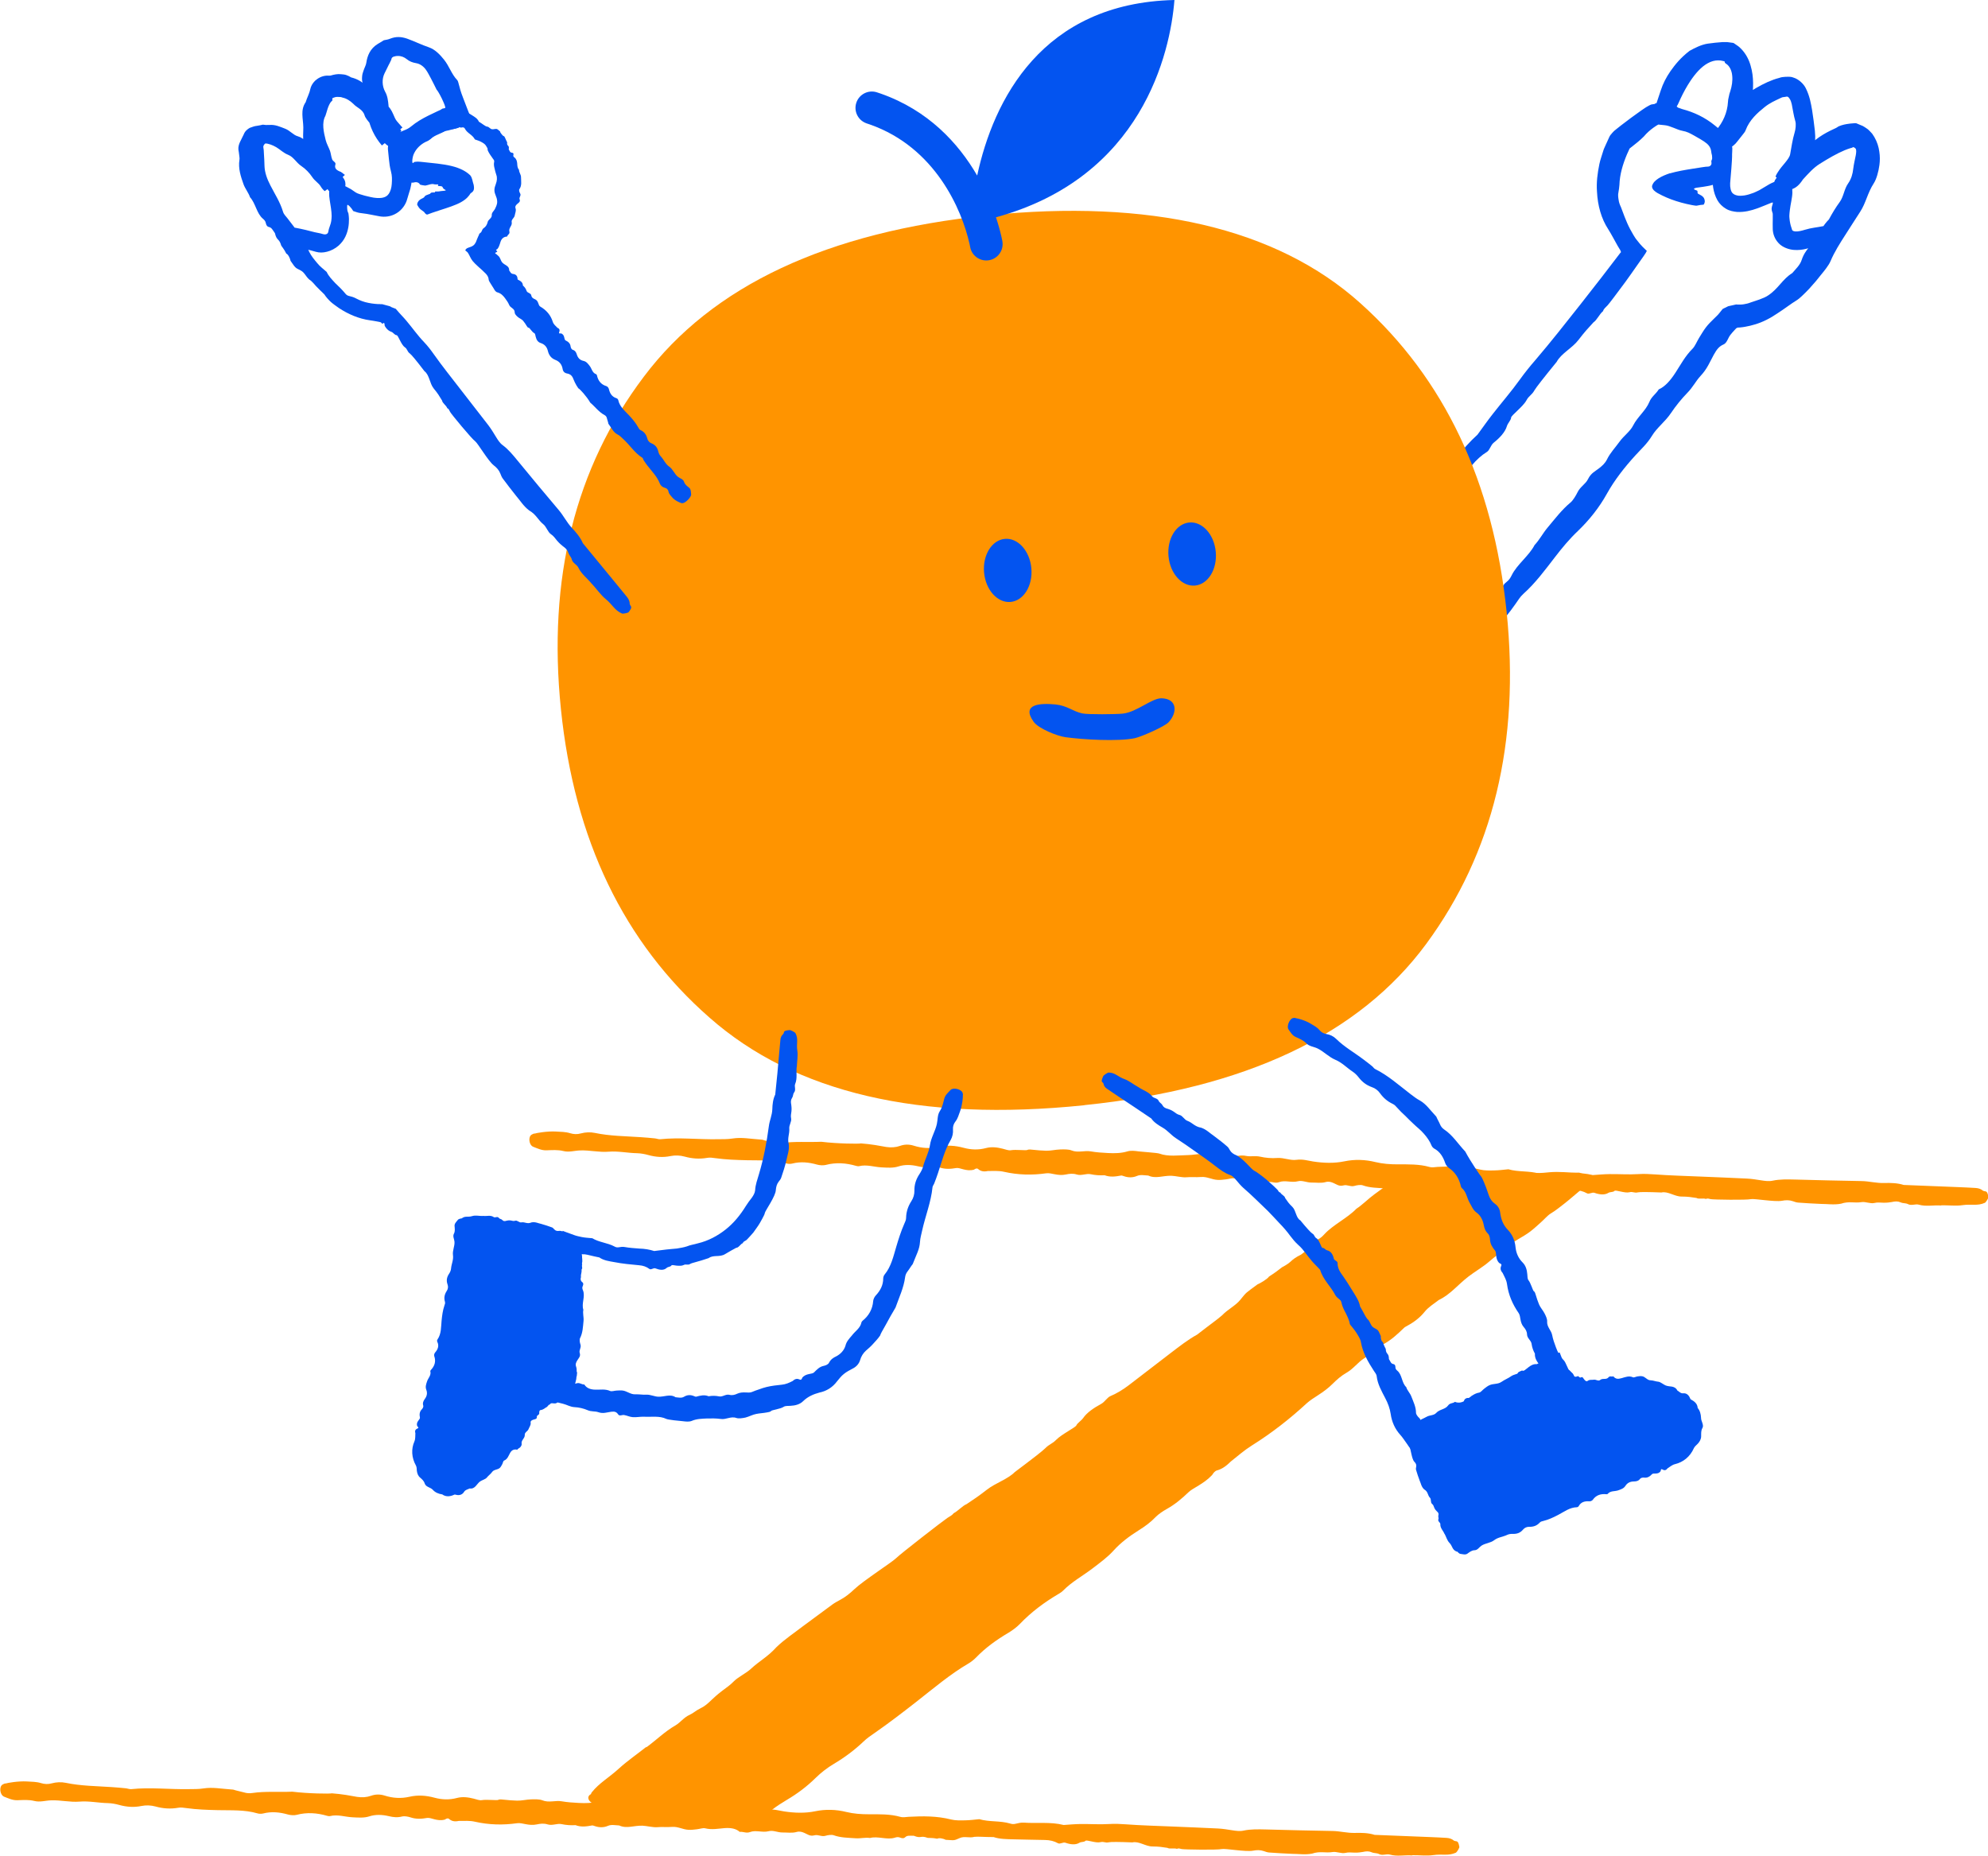 <?xml version="1.0" encoding="UTF-8"?>
<svg id="illuer_hvid_bg" xmlns="http://www.w3.org/2000/svg" viewBox="0 0 328.37 306.52">
  <defs>
    <style>
      .cls-1 {
        fill: #ff9400;
      }

      .cls-2 {
        fill: #0354f0;
      }
    </style>
  </defs>
  <g>
    <g>
      <polygon class="cls-1" points="97.15 296.92 233.3 194.8 260.83 195.3 126.68 297.92 97.15 296.92"/>
      <path class="cls-1" d="M106.73,288.64c1.7-1.24,3.07-2.63,4.83-3.64.8-.46,1.42-1.35,2.35-1.75.57-.25,1.1-.75,1.7-1.03.78-.37,1.27-.8,1.99-1.5.45-.4.69-.67,1.69-1.44.78-.6,1.22-.85,1.97-1.61.66-.66,2.02-1.32,2.74-1.99,1.46-1.36,2.78-1.98,4.25-3.61,1.37-1.32,2.94-2.34,4.22-3.34,1.68-1.24,3.36-2.48,5.04-3.72.4-.29.85-.52,1.26-.75.9-.48,1.63-1.08,2.38-1.79,1.41-1.34,6.18-4.43,6.8-5.04.85-.84,7.9-6.29,8.53-6.7.42-.27.82-.46,1.04-.78.72-.37,1.49-1.25,2.13-1.5,1.34-.9,1.84-1.21,3.35-2.38,1.43-1.12,3.41-1.71,4.62-2.92,2.9-2.17,4.68-3.56,5.04-3.94.65-.67,1.15-.72,1.8-1.39.9-.92,3.19-2.04,3.33-2.38.15-.37.82-.78,1.12-1.21.62-.91,1.78-1.69,2.96-2.33.62-.33,1-1.07,1.55-1.3,1-.42,2.03-1.03,3.1-1.85l6.82-5.24c1.44-1.1,2.91-2.25,4.41-3.07,2.16-1.69,3.27-2.44,4.11-3.18.95-1,2.2-1.57,3-2.55,1.09-1.35.84-1.07,2.85-2.56.45-.18,1.66-.9,1.9-1.29,1.12-.69,2.03-1.47,2.14-1.53,1.85-.97,1.22-1.13,3.17-2.11.91-.73,1.46-1.05,1.7-1.61.12-.29.49-.59,1.01-.85.48-.24.8-.53,1.14-.91,1.42-1.54,3.79-2.65,5.27-4.19,1.06-.7,1.95-1.64,2.98-2.39.84-.61,1.67-1.22,2.5-1.82.42-.29.84-.58,1.26-.85l.64-.39c.24-.14.36-.19.79-.47.18-.11.39-.26.63-.43.23,0,.49,0,.75,0,.13,0,.27,0,.4,0l.24-.02c.31-.02.61-.06.85-.1,1.06-.16,1.98.2,2.99.06,1.19-.17,1.88.14,2.71.31.67.14,1.31.25,2.15.13,1.19-.18,2.53-.07,3.81-.08,1.32-.01,2.57.33,3.76.16.83-.12,1.7-.07,2.55-.04.43.02.86.03,1.27.02.21,0,.42-.01.62-.03l.86-.08c.94-.09,1.77-.07,2.54-.03.78.04,1.51.1,2.51.08.76.3,1.75.46,3.18.51-.67.49-1.3.99-1.94,1.52-1.02.85-2.01,1.69-3.02,2.54-.55.45-1.13.91-1.73,1.36l-.34.25-.28.2c-.19.13-.39.26-.59.38-.51.31-1.07.98-1.64,1.48-.56.5-1.12,1.02-1.72,1.48-1.25.95-2.55,1.45-3.77,2.51-1.14.98-2.06,1.62-3.19,2.6-.76.66-2.37,1.65-3.2,2.29-1.85,1.42-3.03,3-4.96,3.92-.81.62-1.74,1.2-2.32,1.93-.73.91-1.65,1.65-2.8,2.28-.2.11-.49.26-.62.39-1.07,1.04-2.15,2.05-3.53,2.77-.97.83-1.95,1.56-3.04,2.25-1.05.66-1.75,1.71-2.91,2.38-.92.53-1.63,1.16-2.33,1.86-.71.71-1.52,1.3-2.4,1.87-.62.4-1.35.86-1.84,1.31-2.83,2.61-5.8,4.93-9.1,7-1.23.77-2.26,1.68-3.47,2.64-.89.89-1.59,1.28-2.26,1.46-.34.09-.58.39-.82.77-1.45,1.53-3.15,2.11-3.9,2.84-1.07,1.03-2.21,2-3.59,2.77-.57.31-1.41.88-1.8,1.29-.9.94-1.79,1.58-2.91,2.28-1.5.94-2.93,2.02-4.09,3.31-.93,1.04-2.23,2-3.48,2.95-1.61,1.23-3.4,2.18-4.86,3.67-.14.15-.42.34-.62.46-2.43,1.42-4.62,3.05-6.56,5.08-.43.45-1.23,1.05-1.81,1.39-1.99,1.18-3.79,2.46-5.39,4.12-.29.3-.82.73-1.19.94-3.07,1.79-5.87,4.18-8.71,6.4-2.27,1.77-4.53,3.51-6.87,5.13-.64.44-1.23.84-1.79,1.38-1.49,1.42-3.13,2.64-4.88,3.68-1.1.65-2.14,1.46-3.02,2.32-1.48,1.46-3.05,2.63-4.83,3.68-.39.23-.79.48-1.2.75l-.6.41c-.32.24-.65.48-.96.72-.1,0-.19,0-.29,0l-1.33-.05-.97-.05-1.94-.12c-1.29-.08-2.58-.14-3.86-.1-2.61.08-5.15-.29-7.74-.27-1.52,0-2.99.24-4.55.03-1.55-.21-3.03-.16-4.56-.15-1.36,0-2.47-.3-3.59-.52-1.23-.24-1.55-1.41-.54-1.69.06-.02.64-.17.8-.13.49-.08,3.38-.31,5.75-.21,1.3.05,2.62.06,3.84.27,1.01.17,1.97.2,2.96.07,1.2-.15,2.57-.17,3.8-.02,1.94.23,3.9.37,5.88.46,1.87.08,3.75.16,5.62.23l.26-.19,3.09-2.26c.41-.29.9-.54,1.23-.83,3.84-3.42,8.15-6.45,12.16-9.73,1.2-.98,2.01-1.59,3.12-2.62,1.82-1.7,3.57-2.81,6.39-4.89.81-.44,1.69-1.04,2.52-1.53.67-.39,1.26-.82,1.82-1.34,2.6-2.41,5.59-4.6,8.35-6.91,3.52-2.47,8.17-6.13,8.53-6.54,1.03-.77,2.09-1.5,3.15-2.23.85-.56,1.68-1.12,2.53-1.68,1.1-.75,2.06-1.58,2.82-2.45.78-.9,1.74-1.69,2.86-2.32,1.98-1.12,3.77-2.46,5.38-4.09,1.61-1.62,3.42-2.96,5.42-4.16,1.74-1.04,3.34-2.28,4.74-3.74,1.02-1.07,2.29-1.97,3.61-2.77.62-.38,1.43-.8,1.84-1.21.95-.93,3.3-2.56,3.48-2.83.18-.27.78-.69,1.13-.94,1.03-.74,1.93-1.39,2.91-2.16,1-.78,1.86-1.68,2.84-2.5.78-.64,1.75-1.44,2.46-1.8,1.66-.85,2.75-2.22,4.23-3.2,1.25-.83,2.52-1.78,3.76-2.72,1.45-1.1,2.84-2.23,3.98-3.47.61-.67,1.53-1.31,2.38-1.92.96-.67,4.05-3,4.57-3.28,2.18-1.17,4.22-3.08,6.22-4.71.99-.81,1.88-1.7,2.88-2.49.78-.62,1.68-1.11,2.5-1.72.55-.41,1.01-1.14,1.62-1.29.77-.19,1.29-.55,2.14-1.37.49-.49.97-.97,1.47-1.47.13-.12.26-.24.4-.37l.05-.05h0s0-.02,0-.02v-.02s.03-.02.1-.03c.1-.01.12-.06.1-.08,0-.02-.05-.02.17-.1.02,0,.03-.01.05-.02.24-.12-.12-.15-.35-.08-.04.01-.07.02-.09.02h-.04s0,0-.04-.01h-.17c-.45-.05-.89-.09-1.32-.12-.87-.08-1.72-.16-2.59-.1-1.67.12-3.04-.11-4.55-.21-2.84-.2-5.67-.25-8.44.06-.78.09-1.58.15-2.38.18l-1.21.03h-.54s0,0,0,0h0s0,0,0,0l-.19.13-.75.51c-.5.34-1.01.66-1.53.97-1.75,1.06-3.37,2.24-5.04,3.54-2.24,1.75-4.5,3.58-6.91,4.97-.71.41-1.2.91-1.78,1.39-2.98,2.48-5.99,4.86-9.32,6.84-1,.6-2.11,1.49-3.11,2.29-1,.8-1.93,1.65-2.89,2.47-2.36,1.34-4.62,3.38-6.97,4.71-.48.27-.8.51-1.18.88-.5.49-1.04,1.05-1.63,1.48-2.93,2.13-5.66,4.6-8.75,6.45-1.16.97-2.3,1.96-3.49,2.9-2.03,1.61-4.18,3.17-6.13,4.81-1.19,1-2.33,1.85-3.59,2.76-3.37,2.44-6.69,4.98-10.03,7.48l-10.01,7.5c-1.03.77-2.11,1.48-3.17,2.18-.87.58-1.77,1.18-2.45,1.85-1.43,1.4-3.07,2.64-4.73,3.91-4.76,3.65-9.52,7.29-14.28,10.94-1.64,1.27-3.35,2.24-5.01,3.59-1.33,1.08-2.83,2.23-4.33,3.06l-11.87,8.93-3.76,2.8c-.66.49-1.29.81-1.77.93-.7.28-.8.82-1.74.3-.2,0,0-.97.19-1.21,1.3-1.61,2.76-2.34,4.58-4.01,1.25-1.14,3.03-2.38,4.45-3.51Z"/>
    </g>
    <path class="cls-1" d="M233.24,306.47c-1.28-.09-2.47.21-3.68-.14-.55-.16-1.2.22-1.78-.09-.36-.19-.81-.11-1.19-.28-.5-.22-.9-.19-1.51-.06-.36.04-.59.12-1.35.11-.6,0-.9-.1-1.55.05-.57.14-1.45-.25-2.05-.15-1.22.2-2.07-.19-3.4.26-1.16.23-2.29.03-3.28.04-1.27-.05-2.54-.13-3.81-.22-.3-.02-.6-.13-.88-.23-.61-.21-1.18-.19-1.81-.07-1.19.22-4.61-.4-5.14-.27-.73.17-6.15.09-6.61,0-.3-.06-.56-.18-.79-.03-.48-.18-1.19.07-1.58-.17-.97-.14-1.33-.22-2.49-.23-1.11,0-2.25-.92-3.29-.67-2.2-.09-3.58-.1-3.9-.02-.57.15-.81-.17-1.38-.02-.78.2-2.28-.44-2.48-.22-.22.24-.69.13-1,.32-.65.4-1.5.28-2.29,0-.41-.15-.89.27-1.24.08-.63-.35-1.34-.53-2.16-.54-1.74-.04-3.49-.06-5.23-.11-1.1-.03-2.24-.03-3.25-.37-1.67,0-2.48-.11-3.17-.04-.84.24-1.64-.15-2.4.19-1.05.46-.82.39-2.34.3-.28-.17-1.12-.38-1.39-.18-.79-.17-1.52-.11-1.59-.14-1.24-.45-1.02.17-2.3-.35-.71.01-1.09-.09-1.43.26-.17.18-.46.19-.81.05-.32-.13-.58-.09-.89.01-1.27.41-2.8-.3-4.1.05-.77-.12-1.56.1-2.33.05-1.26-.09-2.52-.08-3.69-.51-.31-.11-.95-.02-1.34.1-.65.19-1.2-.25-1.82-.08-.73.2-1.14-.18-1.64-.39-.4-.17-.79-.31-1.31-.16-.73.21-1.54.07-2.32.08-.81.01-1.55-.41-2.28-.21-1.02.27-2.11-.23-3.08.14-.64.24-1.07-.09-1.71-.03-.62-.56-1.49-.69-2.49-.62-1.06.08-2.08.31-3.22.03-.36-.09-.89.11-1.35.16-.46.05-.93.12-1.38.09-.95-.04-1.75-.56-2.73-.48-.92.07-1.59-.03-2.51.05-.62.05-1.75-.23-2.38-.25-1.42-.05-2.6.54-3.85-.04-.62-.03-1.28-.18-1.84.06-.7.3-1.43.31-2.2.04-.14-.05-.33-.12-.44-.1-.91.17-1.81.3-2.73-.05-.78.04-1.52,0-2.3-.17-.74-.16-1.49.29-2.29.05-.63-.2-1.22-.13-1.82,0-.61.13-1.22.08-1.86-.05-.44-.09-.96-.21-1.37-.15-2.35.33-4.64.28-6.98-.25-.87-.2-1.71-.12-2.65-.13-.77.17-1.24,0-1.62-.33-.19-.17-.42-.07-.69.11-1.28.35-2.29-.38-2.93-.27-.91.16-1.82.22-2.76-.1-.39-.13-1-.23-1.34-.15-.79.21-1.46.14-2.25-.05-1.06-.25-2.16-.3-3.21.04-.85.28-1.83.2-2.78.15-1.23-.06-2.43-.51-3.7-.2-.13.03-.33,0-.47-.04-1.68-.49-3.34-.61-5.05-.16-.38.1-.99.06-1.39-.05-1.38-.39-2.72-.54-4.13-.18-.26.07-.67.07-.92-.01-2.12-.63-4.37-.49-6.56-.54-1.75-.04-3.49-.1-5.21-.34-.47-.06-.9-.14-1.37-.05-1.26.22-2.5.13-3.71-.21-.77-.21-1.57-.24-2.32-.09-1.26.26-2.46.17-3.69-.17-.57-.16-1.22-.28-1.84-.3-1.58-.03-3.14-.38-4.71-.25-1.59.13-3.13-.27-4.71-.21-.93.03-1.83.34-2.77.1-.94-.23-1.84-.15-2.78-.12-.83.03-1.5-.32-2.17-.57-.74-.27-.9-1.67-.28-2.02.04-.02.39-.22.49-.17.3-.1,2.07-.42,3.51-.34.79.05,1.59.04,2.33.27.61.19,1.19.21,1.8.04.73-.2,1.57-.24,2.32-.08,2.47.52,5.02.53,7.54.7.79.05,1.57.12,2.35.2.3.03.63.17.9.14,3.14-.33,6.33.06,9.48,0,.95-.02,1.56.02,2.48-.12,1.52-.23,2.77.05,4.9.2.55.19,1.19.29,1.77.46.46.14.91.17,1.37.1,2.16-.32,4.41-.12,6.61-.22,2.61.32,6.21.37,6.54.27.78.05,1.56.16,2.34.27.62.09,1.22.23,1.83.32.81.12,1.58.07,2.28-.18.72-.26,1.48-.28,2.25-.04,1.35.43,2.71.52,4.11.2,1.39-.32,2.76-.22,4.16.16,1.22.33,2.45.37,3.68.04.9-.24,1.84-.13,2.77.11.43.11.98.32,1.33.25.81-.15,2.54.08,2.74-.05.19-.12.64-.06.9-.03.77.08,1.44.14,2.2.16.77.02,1.53-.19,2.31-.21.61-.02,1.38-.04,1.85.15,1.1.45,2.15-.02,3.22.17.91.16,1.87.22,2.82.27,1.11.06,2.2.04,3.22-.27.55-.17,1.23-.09,1.86,0,.71.09,3.06.23,3.41.36,1.46.54,3.17.28,4.74.25.78-.01,1.54-.19,2.32-.18.61,0,1.22.22,1.83.27.42.03.93-.31,1.26,0,.42.4.81.46,1.53.32.85-.15,1.64-.49,2.69-.27.71.15,1.47-.06,2.28.12.87.2,1.9.29,2.81.22,1.15-.08,2.15.45,3.21.3,1.02-.14,1.85.14,2.76.28,1.72.26,3.45.32,5.14-.03,1.68-.35,3.43-.3,5.12.12,1.23.3,2.45.38,3.73.38,1.73,0,3.5-.05,5.17.42.49.14.91.03,1.37,0,2.37-.13,4.71-.15,7.03.44.7.18,1.57.16,2.35.14.78-.01,1.55-.12,2.32-.19,1.62.48,3.48.23,5.09.72.33.1.57.12.89.04.43-.1.9-.22,1.34-.19,2.2.16,4.45-.16,6.61.39.92-.06,1.84-.15,2.77-.16,1.58-.02,3.19.1,4.75,0,.95-.06,1.81-.02,2.76.05,2.53.19,5.07.25,7.61.36,2.54.11,5.07.2,7.61.33.78.04,1.56.17,2.33.29.63.1,1.28.19,1.87.06,1.22-.26,2.47-.22,3.75-.19,3.65.1,7.3.19,10.95.25,1.26.02,2.44.36,3.74.32,1.04-.03,2.19-.01,3.22.32,3.01.12,6.03.24,9.04.36.95.04,1.9.08,2.85.14.5.03.92.19,1.19.44.44.25.7-.18.91,1.01.09.14-.4.92-.58,1-1.25.56-2.21.17-3.71.39-1.03.16-2.35,0-3.45.02Z"/>
    <path class="cls-1" d="M320.61,199.12c-1.28-.09-2.47.21-3.68-.14-.55-.16-1.2.22-1.78-.09-.36-.19-.81-.11-1.19-.28-.5-.22-.9-.19-1.51-.06-.36.04-.59.12-1.35.11-.6,0-.9-.1-1.55.05-.57.14-1.45-.25-2.05-.15-1.22.2-2.07-.19-3.4.26-1.16.23-2.29.03-3.28.04-1.27-.05-2.54-.13-3.8-.22-.3-.02-.6-.13-.88-.23-.61-.21-1.18-.19-1.81-.07-1.19.22-4.61-.4-5.14-.27-.73.17-6.15.09-6.61,0-.3-.06-.56-.18-.79-.03-.48-.18-1.19.07-1.58-.17-.97-.14-1.33-.22-2.49-.23-1.11,0-2.25-.92-3.29-.67-2.2-.09-3.58-.1-3.9-.02-.57.15-.81-.17-1.38-.02-.78.2-2.28-.44-2.48-.22-.22.24-.69.13-1,.32-.65.4-1.5.28-2.29,0-.41-.15-.89.27-1.24.08-.63-.35-1.34-.53-2.16-.54-1.74-.04-3.49-.06-5.23-.11-1.1-.03-2.24-.03-3.25-.37-1.67,0-2.48-.11-3.17-.04-.84.24-1.64-.15-2.4.19-1.05.46-.82.39-2.34.3-.28-.17-1.12-.38-1.39-.18-.79-.17-1.52-.11-1.59-.14-1.24-.45-1.02.17-2.3-.35-.71.01-1.09-.09-1.43.26-.17.18-.46.19-.8.05-.32-.13-.58-.09-.89.01-1.27.41-2.8-.3-4.1.05-.77-.12-1.56.1-2.33.05-1.26-.09-2.52-.08-3.69-.51-.31-.11-.95-.02-1.34.1-.65.19-1.2-.25-1.82-.08-.73.2-1.14-.18-1.64-.39-.4-.17-.79-.31-1.31-.16-.73.21-1.54.07-2.32.08-.81.01-1.55-.41-2.28-.21-1.02.27-2.11-.23-3.08.14-.63.24-1.07-.09-1.71-.03-.62-.56-1.49-.69-2.49-.62-1.06.08-2.08.31-3.22.03-.36-.09-.89.11-1.35.16-.46.05-.93.12-1.38.09-.95-.04-1.75-.56-2.73-.48-.92.07-1.59-.03-2.51.05-.62.05-1.75-.23-2.38-.25-1.42-.05-2.6.54-3.85-.04-.62-.03-1.28-.18-1.84.06-.7.3-1.43.31-2.2.04-.14-.05-.33-.12-.44-.1-.91.17-1.81.3-2.73-.05-.78.04-1.52,0-2.3-.17-.74-.16-1.49.29-2.29.05-.63-.2-1.22-.13-1.82,0-.61.13-1.22.08-1.86-.05-.44-.09-.96-.21-1.37-.15-2.35.33-4.64.28-6.98-.25-.87-.2-1.71-.12-2.65-.13-.77.17-1.24,0-1.62-.33-.19-.17-.42-.07-.69.11-1.28.35-2.29-.38-2.93-.27-.91.16-1.82.22-2.76-.1-.39-.13-1-.23-1.34-.15-.79.21-1.46.14-2.25-.05-1.06-.25-2.16-.3-3.21.04-.85.28-1.83.2-2.78.15-1.23-.06-2.43-.51-3.7-.2-.13.03-.33,0-.47-.04-1.68-.49-3.34-.61-5.05-.16-.38.1-.99.06-1.39-.05-1.38-.39-2.72-.54-4.13-.18-.26.07-.67.07-.92-.01-2.12-.63-4.37-.49-6.56-.54-1.75-.04-3.49-.1-5.21-.34-.47-.06-.9-.14-1.37-.05-1.26.22-2.5.13-3.71-.21-.77-.21-1.57-.24-2.32-.09-1.26.26-2.46.17-3.69-.17-.57-.16-1.22-.28-1.84-.3-1.58-.03-3.14-.38-4.71-.25-1.59.13-3.13-.27-4.71-.21-.93.03-1.83.34-2.77.1-.94-.23-1.84-.15-2.78-.12-.83.03-1.5-.32-2.17-.57-.74-.27-.9-1.67-.28-2.02.04-.02.39-.22.49-.17.3-.1,2.07-.42,3.51-.34.79.05,1.59.04,2.33.27.61.19,1.19.21,1.8.04.73-.2,1.57-.24,2.32-.08,2.47.52,5.02.53,7.54.7.79.05,1.57.12,2.35.2.3.03.63.17.9.14,3.14-.33,6.33.06,9.48,0,.95-.02,1.56.02,2.48-.12,1.52-.23,2.77.05,4.9.2.55.19,1.19.29,1.77.46.46.14.91.17,1.37.1,2.16-.32,4.41-.12,6.61-.22,2.61.32,6.21.37,6.54.27.78.05,1.56.16,2.34.27.62.09,1.22.23,1.83.32.81.12,1.58.07,2.28-.18.72-.26,1.48-.28,2.25-.04,1.35.43,2.71.52,4.11.2,1.39-.32,2.76-.22,4.16.16,1.22.33,2.45.37,3.68.04.9-.24,1.84-.13,2.77.11.43.11.98.32,1.33.25.81-.15,2.54.08,2.74-.05.19-.12.64-.06.9-.03.77.08,1.44.14,2.2.16.77.02,1.53-.19,2.31-.21.61-.02,1.38-.04,1.85.15,1.1.45,2.15-.02,3.22.17.91.16,1.87.22,2.82.27,1.11.06,2.2.04,3.22-.27.55-.17,1.23-.09,1.86,0,.71.09,3.06.23,3.41.36,1.46.54,3.17.28,4.74.25.78-.01,1.54-.19,2.32-.18.61,0,1.22.22,1.83.27.42.03.93-.31,1.26,0,.42.4.81.46,1.53.32.85-.15,1.64-.49,2.69-.27.71.15,1.47-.06,2.28.12.87.2,1.9.29,2.81.22,1.15-.08,2.15.45,3.21.3,1.02-.14,1.85.14,2.76.28,1.72.26,3.45.32,5.14-.03,1.68-.35,3.43-.3,5.12.12,1.23.3,2.45.38,3.73.38,1.73,0,3.5-.05,5.17.42.49.14.91.03,1.37,0,2.37-.13,4.71-.15,7.03.44.7.18,1.57.16,2.35.14.78-.01,1.55-.12,2.32-.19,1.62.48,3.48.23,5.09.72.33.1.57.12.89.04.43-.1.9-.22,1.34-.19,2.2.16,4.45-.16,6.61.39.92-.06,1.84-.15,2.77-.16,1.58-.02,3.19.1,4.75,0,.95-.06,1.81-.02,2.76.05,2.53.19,5.07.25,7.61.36,2.54.11,5.07.2,7.61.33.78.04,1.56.17,2.33.29.63.1,1.28.19,1.87.06,1.22-.26,2.47-.22,3.75-.19,3.65.1,7.3.19,10.95.25,1.26.02,2.44.36,3.74.32,1.04-.03,2.19-.01,3.22.32,3.01.12,6.03.24,9.04.36.95.04,1.9.08,2.85.14.5.03.92.19,1.19.44.44.25.7-.18.91,1.01.09.14-.4.92-.58,1-1.25.56-2.21.17-3.71.39-1.03.16-2.35,0-3.45.02Z"/>
  </g>
  <path class="cls-2" d="M275.85,28.63c1.14-.33,2.44-.56,3.8-.77.51-.08,1.02-.16,1.53-.24.19-.03.47-.07.58-.08l.39-.02c.26-.02.48-.18.54-.43.03-.12.01-.26-.02-.37-.01-.12.02-.23.09-.35l.02-.05c.06-.15.01-.43,0-.66-.06-.23-.12-.47-.14-.72-.1-.68-.5-1.13-1.18-1.58-.42-.27-.67-.43-1.6-.95-.73-.4-1.12-.65-2.04-.82-.8-.15-1.96-.84-2.86-.91-.28-.03-.55-.05-.8-.08-.09,0-.17-.04-.25-.02-.08.04-.15.08-.22.12l-.22.14-.39.27c-.52.38-1.05.83-1.57,1.45-.62.62-1.3,1.16-1.94,1.66l-.32.25c-.06.04-.09.07-.12.16-.14.3-.27.6-.4.88-.68,1.62-1.19,3.31-1.24,5.04-.04.41-.08.82-.16,1.21-.1.43-.04.85.03,1.26.05.41.2.81.39,1.21.3.76.8,2.28,1.51,3.62.18.33.36.66.54.96.09.15.19.29.27.43.05.07.07.12.14.21.08.1.16.2.24.3.58.77,1.17,1.32,1.42,1.55.02.02.03.03.15.14-.13.35-.83,1.28-1.69,2.51-.55.79-1.2,1.72-1.87,2.64-1.35,1.83-2.68,3.59-2.92,3.84-.32.34-.66.59-.75.96-.59.48-1.03,1.5-1.58,1.85-1.01,1.11-1.4,1.5-2.49,2.92-1.03,1.35-2.84,2.21-3.6,3.62-2.13,2.61-3.43,4.27-3.67,4.7-.42.77-.91.88-1.32,1.65-.57,1.06-2.52,2.48-2.53,2.86-.01.4-.55.91-.69,1.39-.3,1.02-1.2,1.96-2.19,2.75-.51.41-.63,1.22-1.12,1.52-.88.54-1.71,1.29-2.51,2.25l-4.96,5.92-.23.27.16.52c.09.32.17.63.25.94.18.7.31,1.39.38,2.08.78,2.43,1.07,3.64,1.47,4.61.62,1.14.64,2.44,1.31,3.42.29.43.48.69.61.93.11.16.13.13.17.23.04.02.07.06.13.1.19.16.43.36.74.61.24.39,1.15,1.34,1.59,1.43.22.22.44.42.65.6.17.14.32.27.45.38.12.1.21.14.22.17.1.21.22.35.3.42.02.02.04.04.06.04l.04-.06s.05-.09.07-.13c.1-.19.12-.27.56-.44.61-.81,1.09-1.25,1.11-1.84.02-.31.28-.67.71-1,.4-.31.61-.65.82-1.08.86-1.77,2.86-3.21,3.78-4.99.81-.86,1.36-1.94,2.12-2.85,1.24-1.48,2.4-3.01,3.83-4.19.38-.31.89-1.15,1.15-1.69.44-.91,1.31-1.32,1.73-2.17.5-1.01,1.19-1.28,1.82-1.78.5-.4.97-.78,1.33-1.5.49-1.02,1.35-1.92,2.05-2.89.72-1,1.75-1.68,2.25-2.68.7-1.4,2.09-2.46,2.67-3.87.37-.92,1.04-1.26,1.56-2.09,1.02-.45,1.91-1.45,2.74-2.73.89-1.36,1.6-2.75,2.85-4,.39-.39.7-1.16,1.06-1.76.37-.59.72-1.21,1.15-1.77.38-.5.81-.92,1.24-1.34l.64-.63.16-.17.24-.29c.16-.2.32-.4.48-.6.23-.11.48-.23.73-.36.13-.08.24-.11.33-.12.36-.07.77-.17,1.16-.26l.29.02h.15s.29,0,.29,0c.19,0,.35-.03.53-.05.35-.06.72-.13,1.11-.29.71-.25,2.2-.66,2.93-1.18,1.66-1.09,2.37-2.7,3.97-3.68.58-.68,1.3-1.34,1.56-2.18.18-.53.38-.96.74-1.47.3-.44.67-.87,1.11-1.28.16-.15.37-.34.45-.5.61-1.23,1.2-2.43,2.2-3.44.55-1.02,1.11-1.96,1.8-2.9.65-.91.7-2.08,1.37-3.04.54-.77.75-1.58.84-2.39.1-.82.29-1.58.42-2.25.09-.46.13-.99-.05-1.14-.2-.23-.48-.25-.47-.18-.01.01-.02.03-.02.04.03,0-.07.02-.14.04l-.22.06c-.3.09-.62.21-.94.34-1.29.54-2.68,1.35-4.1,2.24-1.07.67-1.87,1.59-2.79,2.59-.6.93-1.16,1.36-1.73,1.57-.07.02-.13.07-.16.08-.04-.02.12.09-.24-.17l-.74-.5c-.08-.06-.17-.12-.26-.17l-.14-.07s-.06-.06-.06-.02c.01-.08-.05-.07-.13-.16-.08-.09-.16-.18-.25-.27l-.67-.64-.15-.14h0s0,0,0,0l.02-.03c.03-.07.16-.39.39-.72.37-.6.8-1.07,1.2-1.56.39-.48.73-.94.81-1.35.22-1.19.37-2.37.75-3.64.16-.52.25-1.38.11-1.83-.3-1.04-.4-1.88-.59-2.81-.07-.3-.16-.59-.29-.81-.06-.1-.13-.21-.19-.28-.05-.06-.09-.09-.15-.13-.13-.06-.2-.06-.45,0l-.44.06c-.14.04-.27.11-.4.17-.81.39-1.69.75-2.6,1.49-1.13.91-2.47,2.08-3.11,3.81-.06.18-.23.42-.37.58l-.64.81-.39.49c-.09.11-.12.15-.27.32-.22.23-.48.44-.74.59l-2.44-2.83c1.12-1.27,1.84-2.92,1.94-4.63,0-.25.06-.57.14-.89.06-.32.14-.64.24-.89.28-.87.41-1.76.32-2.59-.07-.83-.44-1.58-.94-1.91-.08-.07-.2-.13-.26-.21-.06-.07-.02-.03-.02-.09.02-.04-.01-.07-.03-.1-.01-.02-.02-.03-.04-.05l-.2-.05c-.28-.08-.55-.11-.84-.11-.56,0-1.13.16-1.68.46-1.1.59-2.07,1.71-2.89,2.93-.6.9-1.14,1.88-1.62,2.9l-.35.77c-.09.2-.1.22-.13.27-.04.09-.14.2-.16.31l.09.07s.1.09.17.13c.06.03.03.01.16.06.17.06.34.11.52.16,1.91.51,3.71,1.35,5.34,2.68l.79.65.42.35c.18.16.39.33.55.52.73.71,1.23,1.65,1.13,2.65,0,.21-.01.42-.03.64v.36s-.03.68-.03.68c-.02.44-.05.87-.09,1.29-.07.84-.15,1.64-.2,2.4-.04.69.12,1.43.43,1.68.18.17.37.27.7.35.31.09.78.06,1.24,0,.48-.08.98-.23,1.48-.42.26-.12.43-.17.96-.44l1.33-.79c.48-.31.87-.46,1.29-.65l.63-.27.31-.13c.08-.02.13,0,.19,0h.72c.13.04.22-.02.37.06.17.12.23.25.29.36.21.47.35,1,.34,1.83-.02.85-.31,1.91-.42,2.88-.04.29-.06.58-.08.88,0,.16,0,.31.02.46.02.3.07.58.12.83.1.51.27.87.28,1,.07.22.18.32.62.35.42.02.97-.1,1.54-.28,1.02-.32,2.03-.39,3.04-.6,1.09-.24,2.04.83,1.35,1.59-.04.05-.45.47-.61.49-.19.14-.87.6-1.86,1.05-.98.44-2.28.93-3.77.8-.78-.06-1.83-.4-2.48-1.09-.33-.34-.59-.75-.75-1.17-.16-.4-.22-.79-.24-1.15-.03-.6,0-1.13,0-1.64v-.75c0-.15,0-.19-.02-.25-.01-.06-.03-.11-.05-.16-.17-.49-.16-.69.05-1.35.02-.07.04-.14.03-.21,0-.08-.06-.08-.08-.06-.06.01-.13.04-.2.06l-.52.21-.64.26-.43.17c-.24.09-.47.2-.73.28-.98.35-2.06.63-3.28.58-.61-.06-1.27-.17-1.86-.53-.58-.34-1.09-.84-1.4-1.39-.77-1.38-.83-2.76-.81-4.03.01-.5.16-1.02.16-1.45-.01-.62.02-1.25.07-1.86.04-.73.14-.94.03-1.26-.07-.15-.19-.27-.31-.37-.06-.06-.12-.1-.19-.15l-.31-.22c-.44-.3-.93-.59-1.44-.87-1.01-.55-2.09-1.06-3.18-1.52-.56-.24-1.06-.44-1.69-.68-.85-.33-1.73-.64-2.64-.95-.17-.06-.34-.11-.46-.15-.03-.08,0-.2.04-.31.03-.11.06-.22.09-.33.06-.22.12-.42.18-.63.11-.41.24-.81.37-1.21.22-.67.45-1.33.71-2.13.38-1.17.9-2.18,1.63-3.24.74-1.04,1.64-2.18,3.15-3.34.87-.48,1.93-1.02,2.99-1.18.84-.12,1.62-.2,2.46-.26h.73s.9.12.9.12c.16,0,.29.1.41.19l.39.27c.28.18.49.39.67.58.76.79,1.25,1.76,1.52,2.72.58,1.94.45,3.86.21,5.69-.32,1.3-.82,2.69-1.4,3.93-.57,1.25-1.28,2.31-1.8,3.08l-1.29-1.08c-.14-.33-.35-.62-.61-.83-.05-.04-.16-.13-.18-.13l-.03.04s0,0,0,0l.1-.16c.07-.11.17-.28.24-.41.16-.29.3-.54.42-.75.24-.44.37-.71.41-.81.67-1.06,1.46-2.08,2.39-3,.74-.73,1.57-1.37,2.51-1.9,1.22-.7,2.47-1.3,3.76-1.63.33-.13.67-.16,1.02-.18.31,0,.82-.07,1.28.11.93.26,1.77,1.1,2.1,1.8.64,1.29.83,2.46,1.03,3.6.19,1.14.32,2.27.46,3.43.25,2.31-.3,4.73-1.76,6.78-.63.89-1.35,1.73-2.18,2.5-.03.03-.07.07-.09.11l-.12.16c-.06.07-.05.07-.23.26l-.02.02h0s-.1.1-.16.13c-.14.1-.32.17-.51.21-.09.02-.18.03-.27.03h-.13s-.07,0-.18-.03c-.17-.04-.48-.13-.76-.46-.3-.33-.38-.84-.33-1.11.03-.27.16-.49.13-.43v-.02s.05-.07.05-.07l.09-.14.08-.11.12-.17.22-.32c.28-.42.55-.83.8-1.25.76-1.24,1.91-2.27,3.18-3.1.6-.39,1.41-.8,1.82-1.2.47-.46,1.34-1.06,2.17-1.51.83-.46,1.62-.76,1.76-.88.26-.24,1.06-.45,1.54-.53l.27-.04c.12-.02.25-.04.37-.05.24-.02.48-.04.72-.06h.18c.06,0,.11.03.17.05l.33.14.65.27c.2.1.42.26.59.37.18.12.35.24.5.41.16.16.31.32.46.49.13.18.25.37.37.57.46.8.71,1.63.81,2.39.06.39.09.77.09,1.13.01.38-.03.72-.07,1.08-.14,1.1-.5,2.37-.94,3.04-1.02,1.56-1.29,3.24-2.24,4.69-.8,1.21-1.59,2.5-2.4,3.74-.94,1.46-1.85,2.89-2.48,4.38-.17.4-.43.81-.74,1.22-.24.33-.61.79-.92,1.16-.19.22-.44.57-.78.97-.35.4-.76.86-1.15,1.3-.82.86-1.64,1.63-1.91,1.78-1.08.66-2.1,1.47-3.27,2.22-1.13.77-2.42,1.47-3.81,1.86-.49.15-1,.27-1.51.36-.26.04-.54.1-.78.11l-.37.03h-.17s-.01.03-.01.03c-.02.02-.04.04-.05.04,0,0,0,0,0,0,0,.01-.02.02-.03.02h-.05s-.02,0-.02,0c0,0-.06.06-.08.09l-.19.2c-.25.27-.5.54-.72.83-.4.5-.56,1.33-1.12,1.57-.71.31-1.1.76-1.63,1.72-.63,1.14-1.06,2.3-2.18,3.49-.75.8-1.27,1.86-2.15,2.76-.95.97-1.95,2.2-2.72,3.35-.98,1.47-2.32,2.4-3.16,3.79-.81,1.33-1.8,2.19-2.75,3.24-1.79,1.97-3.42,4.04-4.69,6.32-1.25,2.26-2.92,4.36-4.82,6.18-1.39,1.32-2.58,2.76-3.78,4.32-1.62,2.1-3.23,4.28-5.18,6.02-.57.51-.89,1.09-1.3,1.66l-.8,1.1-1.43,1.82-.77.96c-.26.27-.49.88-.83.38l-1.91-1.51-.95-.77-.57-.48-1.01-.89c-.33-.3-.66-.61-.98-.92l-1.04-1.04c-.21-.2-.43-.4-.69-.63-.1-.37-.2-.76-.31-1.16-.07-.24-.14-.49-.22-.74-.16-.49-.33-.99-.48-1.46-.38-1.13-.85-2.21-1.29-3.31-.16-1.26-.52-2.54-.88-3.83-.18-.64-.36-1.28-.51-1.92-.08-.34-.15-.68-.23-1.01-.12-.51-.22-1-.3-1.46-.03-.14-.05-.27-.07-.38.45-.45.75-.81,1.1-1.31l.2-.3.13-.22.27-.44c.19-.29.39-.57.62-.82,2.25-2.5,4.16-5.35,6.66-7.6.84-1.13,1.63-2.29,2.51-3.4,1.48-1.9,3.1-3.76,4.48-5.69.85-1.18,1.67-2.2,2.62-3.29,2.51-2.94,4.91-5.99,7.31-9.03l3.57-4.57,3.09-4.03s.1-.09.13-.14c-.03-.06-.05-.11-.08-.2l-.03-.07v-.04s-.1-.15-.1-.15l-.35-.58c-.53-.94-1.03-1.91-1.56-2.75-1.14-1.73-1.74-3.92-1.85-6.16-.12-1.54.08-3.09.39-4.58.15-.75.43-1.46.64-2.19.1-.37.29-.69.43-1.04l.51-1.12c.06-.13.12-.27.21-.4l.06-.1.02-.02h0s.05.02.03,0h0s.04-.06.04-.06c.05-.06.1-.13.15-.19.11-.12.21-.24.33-.35l.34-.28.83-.66,1.64-1.24,1.68-1.21.44-.3c.19-.13.53-.36.8-.49.15-.07.28-.17.44-.21l.47-.07.12-.02h.03s0,0,0,0c0-.05.02.11,0-.11h.01s.06,0,.06,0h.24s.47,0,.47,0l1.17.22c2.05.43,3.88,1.25,5.97,2.29.84.41,1.72,1.01,2.5,1.8.78.77,1.41,1.87,1.63,2.97.1.29.21.58.25.89l.08.45c.03.16.09.31-.05.54l.16,1.22c.01.38-.05.7-.2,1.05-.29.7-.86,1.24-1.55,1.59-.34.18-.72.32-1.1.43l-.58.15-.41.08c-.47.09-.99.16-1.36.21-.26.04-.48.05-.7.13-.07.03-.21.08-.16.18.16.12.34.15.51.23.08.03.05.17.08.43,0,.02.01.03.03.05l.12.07c.08.05.16.09.23.13.15.08.29.15.43.27.12.1.25.26.31.47.09.23.1.51-.06.8,0,.13-.26.12-.59.15-.31.04-.6.14-.74.12-.24-.04-.41-.04-.71-.11-.29-.06-.57-.12-.85-.18-.57-.13-1.15-.29-1.71-.47-1.13-.36-2.09-.78-3.09-1.33-.22-.13-.41-.27-.59-.44-.16-.17-.35-.41-.3-.75.17-.58.61-.93,1.06-1.23.57-.36,1.2-.62,1.89-.85Z"/>
  <path class="cls-1" d="M179.09,182.56c-27.13,2.79-47.77-2.03-61.89-14.47-14.17-12.41-22.34-29.41-24.55-50.96-2.21-21.55,2.33-39.83,13.68-54.89,11.32-15.06,30.29-23.94,56.87-26.67,26.58-2.73,47.61,2.04,61.5,14.51,13.88,12.44,21.94,29.45,24.16,51,2.21,21.55-2.23,39.82-13.29,54.84-11.06,15-29.89,23.9-56.45,26.62"/>
  <path class="cls-2" d="M161.41,28.98c2.68-12.43,10.67-28.48,32.58-28.98-.69,8.76-5.35,29.3-29.48,35.89.4,1.2.7,2.31.92,3.28l.13.62.02.14c.21,1.41-.73,2.76-2.14,3.04-1.42.28-2.8-.6-3.15-1.98l-.03-.14-.11-.54c-1.27-5.68-5.67-15.95-16.44-19.74l-.54-.18-.13-.05c-1.33-.51-2.05-1.98-1.6-3.36.45-1.37,1.89-2.14,3.27-1.77l.13.04.66.22c7.81,2.75,12.8,8.17,15.89,13.5Z"/>
  <ellipse class="cls-2" cx="166.45" cy="94.23" rx="3.92" ry="5.23" transform="translate(-7.84 15.43) rotate(-5.19)"/>
  <ellipse class="cls-2" cx="196.91" cy="91.53" rx="3.92" ry="5.23" transform="translate(-7.47 18.17) rotate(-5.19)"/>
  <path class="cls-2" d="M193.02,119.3c-.68.73-4.54,2.41-5.57,2.63-2.81.58-8.59.23-11.44-.16-1.38-.19-4.45-1.41-5.27-2.54-2.16-3.01,1.21-3.1,3.6-2.87,1.93.19,2.83,1.13,4.43,1.48.91.2,5.64.15,6.71.03,2.32-.26,4.79-2.57,6.38-2.53,2.61.07,2.66,2.35,1.16,3.96h0Z"/>
  <g>
    <path class="cls-2" d="M131.6,176.2c-.12.99.13,1.93-.26,2.85-.17.42.17.95-.16,1.38-.21.26-.15.62-.34.9-.24.37-.23.69-.14,1.17.02.29.08.47.03,1.06-.04.46-.16.69-.05,1.21.09.46-.35,1.1-.31,1.58.08.98-.36,1.59-.08,2.69.11.95-.24,1.8-.39,2.58-.23.99-.53,1.96-.87,2.93-.08.23-.25.43-.4.62-.32.41-.43.86-.48,1.38-.02,1.02-1.71,3.36-1.81,3.78-.02.16-.17.52-.43.97-.24.45-.55,1.01-.93,1.52-.19.26-.37.52-.54.76-.2.23-.39.44-.55.62-.34.37-.58.64-.67.68-.22.14-.47.21-.51.45-.41.15-.68.77-1.11.78-.75.4-1,.55-1.85,1.05-.4.25-.92.3-1.42.31-.5.02-.95.09-1.3.35-1.7.59-2.79.78-3.02.95-.42.27-.68-.04-1.1.19-.29.15-.77.13-1.18.09-.41-.07-.76-.14-.83-.02-.15.25-.54.18-.78.4-.51.47-1.21.33-1.85.08-.33-.14-.73.3-1,.09-.49-.37-1.05-.56-1.7-.61-1.38-.13-2.76-.25-4.11-.52-.86-.15-1.75-.27-2.46-.77-1.29-.25-1.89-.46-2.43-.52-.7.08-1.22-.43-1.88-.24-.41.12-.6.18-.79.17l2.23-1.79c.07.22.06.47.09,1.13-.13.24-.28.92-.07,1.12-.11.64,0,1.21-.03,1.27-.39,1,.23.8-.24,1.83.04.56-.05.86.31,1.12.18.13.2.36.07.63-.12.25-.08.46.03.7.43,1.01-.28,2.2.07,3.23-.13.59.09,1.22.03,1.83-.1.98-.12,1.96-.58,2.86-.12.23-.04.74.07,1.04.18.52-.28.92-.12,1.4.19.57-.2.87-.42,1.25-.17.3-.33.59-.18,1,.2.57.04,1.19.05,1.79,0,.62-.42,1.18-.22,1.74.1.28.1.56.07.85l-1.35-1.73c.5.11,1,.29,1.51.12.52-.18.8.19,1.3.19.39.62,1.03.83,1.81.85.82.03,1.63-.15,2.46.22.26.11.69-.05,1.05-.07.35-.02.72-.05,1.06,0,.72.12,1.27.65,2.04.62.71-.03,1.21.1,1.92.06.47-.03,1.32.31,1.8.33,1.08.07,1.99-.51,2.93.09.47.04.97.18,1.4-.08.53-.32,1.07-.35,1.66-.1.1.04.25.11.34.09.69-.18,1.35-.36,2.06-.07.58-.1,1.13-.1,1.73.02.57.13,1.08-.41,1.7-.26.49.13.91,0,1.34-.2.43-.19.89-.21,1.36-.19.33.02.73.05,1.01-.07.41-.17.81-.32,1.22-.45.4-.15.8-.28,1.21-.38.82-.2,1.66-.29,2.52-.38.65-.06,1.21-.31,1.81-.62.42-.41.79-.4,1.18-.22.2.09.31-.07.39-.32.63-.75,1.58-.53,1.93-.86.48-.47.91-.96,1.65-1.1.3-.06.72-.25.83-.5.29-.55.67-.82,1.21-1.07.7-.37,1.27-.96,1.51-1.74.15-.68.62-1.18,1.07-1.7.52-.71,1.38-1.19,1.57-2.15.02-.1.11-.21.19-.28,1.02-.82,1.65-1.92,1.75-3.25.02-.29.21-.7.43-.93.74-.79,1.23-1.69,1.23-2.82,0-.21.1-.49.24-.65,1.08-1.31,1.44-3,1.92-4.6.38-1.28.78-2.54,1.32-3.77.15-.33.3-.64.3-1.01.02-.99.33-1.9.87-2.73.34-.52.51-1.12.5-1.72-.02-1.02.27-1.9.83-2.74.26-.39.5-.85.62-1.31.31-1.18.95-2.28,1.12-3.49.18-1.24.88-2.29,1.14-3.49.16-.71.07-1.47.49-2.12.42-.64.54-1.34.73-2.05.17-.63.65-1.02,1.04-1.44.43-.47,1.78-.13,1.98.45.01.04.12.36.05.41.03.25-.07,1.65-.47,2.69-.21.57-.37,1.17-.74,1.64-.31.4-.45.82-.42,1.32.05.6-.08,1.23-.38,1.75-1,1.69-1.47,3.6-2.09,5.45-.19.58-.4,1.15-.62,1.71-.08.22-.27.43-.29.64-.24,2.44-1.18,4.75-1.71,7.15-.15.72-.31,1.17-.36,1.91-.07,1.21-.6,2.08-1.2,3.64-.3.36-.54.81-.84,1.19-.24.3-.37.62-.42,1-.22,1.72-1,3.34-1.58,4.99-.53.9-1.16,1.98-1.63,2.88-.52.88-.89,1.58-.91,1.73-.35.53-.81.99-1.23,1.46-.34.38-.72.7-1.1,1.03-.49.44-.81.98-.98,1.58-.19.61-.61,1.09-1.21,1.39-.51.28-1.03.53-1.46.89-.44.34-.79.8-1.16,1.25-.71.95-1.7,1.59-2.89,1.83-1,.27-1.9.66-2.67,1.4-.56.57-1.34.75-2.12.79-.37.02-.85-.01-1.09.15-.57.39-1.98.53-2.1.7-.12.16-.48.2-.69.24-.62.12-1.16.13-1.76.25-.61.11-1.17.44-1.79.6-.48.1-1.1.2-1.49.07-.92-.33-1.71.3-2.58.16-.73-.1-1.5-.1-2.25-.08-.88.04-1.74.05-2.55.4-.44.18-.98.11-1.48.05-.57-.04-2.42-.24-2.7-.37-1.14-.56-2.49-.3-3.73-.37-.61-.02-1.23.12-1.84.07-.48-.03-.94-.27-1.42-.35-.32-.06-.76.24-.98-.1-.29-.43-.58-.51-1.16-.44-.68.09-1.34.36-2.13.07-.54-.19-1.15-.06-1.76-.33-.65-.28-1.44-.47-2.15-.5-.7-.03-1.27-.4-1.88-.55l-1.69-.42.18-1.51c.02-.19.03-.38,0-.58-.14-.81.15-1.45.29-2.16.27-1.34.38-2.67.05-4.01-.32-1.32-.23-2.67.22-3.95.32-.93.42-1.86.43-2.85.01-1.33-.05-2.67.38-3.93.12-.37.01-.7-.03-1.04-.2-1.79-.36-3.52.01-5.31.04-.17.05-.34.05-.54v-2.27s1.95.71,1.95.71c.37.14.81.22,1.21.31.58.12,1.18.14,1.76.2,1.1.68,2.52.75,3.65,1.36.23.13.41.17.66.14.33-.05.71-.12,1.03-.05.81.15,1.64.19,2.46.26.82.02,1.63.15,2.42.4l2.03-.25c.57-.08,1.15-.09,1.71-.16.56-.1,1.12-.18,1.64-.35.62-.26,1.22-.32,1.84-.51,1.69-.4,3.23-1.22,4.56-2.27,1.34-1.05,2.44-2.4,3.37-3.91.3-.46.62-.92.97-1.35.27-.38.51-.79.55-1.23.05-.93.37-1.76.63-2.66.77-2.55,1.28-5.23,1.64-7.95.12-.94.54-1.79.57-2.78.02-.8.11-1.66.48-2.42.26-2.29.46-4.6.66-6.91l.2-2.19c.04-.38.21-.7.46-.9.26-.32-.16-.55,1.03-.65.14-.06.91.35.99.5.53.99.12,1.72.31,2.9.13.81-.06,1.82-.08,2.68Z"/>
    <g>
      <path class="cls-2" d="M75.97,201.65c6.25.1,12.55,1.71,18.42,3.82.65,8.18-.63,16.41-1.03,24.57-5.53-.94-6.14,3.22-8.89,7.77-2.23,2.36-9.22,10.44-12.83,5.93-3.61-4.51,2.07-16,2.85-22.12.78-6.12,2.09-14.01,2.45-20.38"/>
      <path class="cls-2" d="M79.76,200.83c.62.1,1.24-.18,1.79.2.25.17.62-.19.86.15.15.2.38.14.54.32.21.24.41.23.73.13.18-.02.31-.09.68-.04.29.04.42.15.76.04.3-.1.66.34.97.28.64-.12.96.33,1.71,0,.62-.13,1.12.16,1.6.25.6.17,1.19.36,1.78.58.14.05.25.19.36.31.23.27.51.31.85.26.63-.08,2.07.91,2.36.86.01,0,.03,0,.11.02l.26.07.63,1.1c.23.4.5,2.9.42,3.12-.04.15-.15.28,0,.39-.16.24.13.58-.09.78-.09.48-.16.65-.12,1.22.04.54-.83,1.1-.56,1.6-.02,1.07-.01,1.73.08,1.89.16.28-.15.39,0,.67.21.39-.4,1.09-.18,1.2.24.11.14.34.33.5.41.33.3.74.03,1.11-.14.19.28.44.09.6-.34.29-.51.62-.53,1.02l-.09,2.52c-.03.53-.02,1.07-.36,1.54,0,.8-.1,1.18-.03,1.52.24.42-.14.78.2,1.16.47.52.39.41.32,1.13-.16.12-.36.52-.17.65-.17.37-.1.72-.12.75-.43.57.18.49-.32,1.08,0,.1,0,.19,0,.27l.03,1.28-1.56-.05c-.16,0-.27.02-.39.25-.09.18-.2.19-.32.05-.12-.13-.22-.09-.34.03-.23.24-.48.16-.69.16-.23-.04-.47-.04-.57.21-.12-.03-.2.07-.27.16-.07.08-.13.17-.21.23-.3.12-.5.45-1.08.52-.15.03-.2.31-.18.5.04.32-.43.31-.4.62.05.39-.36.37-.64.48-.22.09-.42.19-.38.48.06.4-.22.71-.35,1.06-.14.37-.65.52-.62.94.04.59-.62.85-.52,1.48.02.13,0,.23-.05.3l-.11.19-.14.14c-.12.12-.32.15-.41.35-.6-.14-.96.1-1.2.54-.26.46-.41,1.01-.98,1.25-.18.07-.2.42-.32.62-.11.21-.23.43-.39.59-.36.33-.98.25-1.27.67-.28.39-.59.56-.89.94-.2.26-.82.43-1.09.62-.59.42-.83,1.31-1.73,1.17-.32.16-.7.2-.92.55-.27.45-.74.64-1.31.5-.1-.03-.23-.06-.31-.03-.57.28-1.34.44-1.99-.04-.6-.08-1.18-.32-1.58-.78-.38-.4-1.1-.42-1.31-1-.14-.46-.45-.72-.77-1-.35-.29-.48-.7-.54-1.13-.01-.3-.03-.64-.15-.86-.74-1.32-.79-2.75-.26-3.96.2-.46.13-.9.17-1.39-.14-.42.04-.65.39-.79.18-.07.09-.2-.08-.37-.28-.71.51-1.09.44-1.42-.1-.48-.08-.95.3-1.34.16-.16.31-.43.25-.62-.13-.43,0-.74.24-1.08.34-.45.49-.96.26-1.55-.19-.48-.02-.92.12-1.36.18-.57.72-1.01.55-1.68-.02-.07.03-.15.08-.21.62-.65.88-1.4.57-2.29-.07-.19.01-.46.14-.61.47-.53.68-1.12.36-1.76-.06-.12-.05-.27.03-.39.66-.96.57-2.06.68-3.12.08-.84.19-1.67.46-2.47.08-.22.16-.42.09-.65-.19-.63-.07-1.21.29-1.76.23-.34.28-.72.14-1.1-.23-.63-.12-1.2.25-1.75.17-.25.3-.55.33-.85.06-.75.43-1.46.32-2.22-.11-.77.3-1.47.25-2.22-.03-.44-.33-.89-.1-1.32.23-.43.14-.86.11-1.3-.03-.39.31-.69.55-1,.26-.34,1.66-.37,2.02-.05.02.02.22.2.17.25.1.15.44,1.03.36,1.73-.04.39-.04.78-.27,1.12-.19.28-.21.56-.05.87.2.37.23.78.06,1.13-.55,1.15-.59,2.38-.8,3.58-.07.37-.16.74-.25,1.11-.04.14-.18.28-.16.42.26,1.55-.21,3.04-.22,4.57,0,.46-.05.75.06,1.21.19.76-.11,1.32-.32,2.32-.21.24-.31.54-.5.79-.15.2-.19.42-.13.65.14.51.14,1.12.08,1.68-.05.57-.16,1.12-.19,1.67-.52,1.22-.91,2.91-.84,3.1-.12.36-.3.7-.49,1.04-.14.27-.34.51-.49.78-.19.35-.22.72-.04,1.12.19.41.13.76-.17,1.06-.54.52-.74,1.14-.53,1.86.2.72.02,1.31-.42,1.88-.39.49-.49,1.07-.19,1.66.21.44.09.83-.15,1.22-.11.18-.31.41-.23.57.16.36.01,1.09.15,1.15.13.07.1.25.09.35-.01.3-.01.57.06.84.08.28.38.47.52.65.11.17.26.31.18.51-.08.24.04.36.19.42.14.08.3.07.34.2.09.23.28.31.48.36.24.06.57-.01.78-.43.11-.22.3-.22.52-.25.23,0,1.05-.37,1.23-.36.77.1,1.2-.61,1.68-1.1.24-.25.36-.62.6-.86.19-.19.52-.23.74-.41.15-.12.06-.54.38-.42.41.14.57.04.69-.3.14-.41.13-.91.6-1.14.31-.16.38-.58.75-.75.4-.19.76-.51,1-.91l-.27.35s0-.01,0-.01c.15-.5.8-.66.86-1.18.06-.49.46-.73.75-1.07.54-.66.93-1.4,1-2.39.09-.97.71-1.93,1.79-2.46.75-.39,1.49-.78,2.28-1.17,1.09-.48,2.29-.65,3.24-.19.27.15.51.05.78.04h.26s-2.08,1.66-2.08,1.66c-.15-1.08-.16-2.16.38-3.18.17-.33.15-.75.13-1.13-.02-.38-.13-.76-.21-1.14.47-.76.22-1.66.7-2.41.1-.15.11-.27.04-.43-.1-.21-.22-.45-.19-.66.15-1.05-.18-2.14.35-3.14-.06-.44-.17-.89-.19-1.33-.04-.75.05-1.51-.08-2.25-.09-.45-.06-.85-.02-1.3.12-1.19.09-2.38.07-3.56,0-1.18-.08-2.36-.14-3.53,0-.09,0-.18,0-.27l1.29,1.69c-.25-.12-.49-.28-.73-.44-.26-.17-.53-.33-.84-.27-.64.11-1.2-.05-1.77-.21-1.64-.45-3.3-.84-4.96-1.13-.57-.1-1.05-.49-1.66-.52-.49-.01-1.01-.09-1.43-.44-1.37-.22-2.75-.39-4.12-.48l-1.3-.09c-.23-.01-.42-.16-.54-.4-.2-.24-.32.2-.42-.98-.05-.14.19-.93.28-1.02.61-.59,1.08-.23,1.82-.47.52-.17,1.16-.01,1.7-.02Z"/>
    </g>
  </g>
  <g>
    <path class="cls-2" d="M188.01,179.55c.78.55,1.7.77,2.29,1.53.27.35.89.28,1.09.76.13.3.46.41.61.7.2.38.48.51.94.63.26.1.44.13.92.44.37.24.52.44,1.02.57.44.11.79.79,1.22.94.88.32,1.22.97,2.31,1.15.86.29,1.46.93,2.08,1.34.77.58,1.53,1.15,2.25,1.79.17.15.29.37.4.57.25.43.62.67,1.07.85.43.18,1.09.75,1.67,1.33.57.59,1.08,1.14,1.28,1.22.27.11,1.21.79,2.09,1.52.86.75,1.68,1.52,1.79,1.66.13.19.2.41.44.42.15.37.74.53.79.91.43.62.57.86,1.21,1.48.6.6.58,1.81,1.3,2.21,1.06,1.29,1.76,2.05,1.99,2.18.4.23.29.56.69.79.53.33.75,1.61,1.02,1.59.29-.02.43.33.73.39.63.14.96.71,1.1,1.36.07.34.62.39.62.71,0,.59.17,1.12.52,1.64.77,1.08,1.48,2.18,2.16,3.31.43.71.91,1.43,1.04,2.25.64,1.08.86,1.66,1.19,2.06.53.42.5,1.13,1.09,1.46.81.45.67.34,1.15,1.38-.05.26.08.92.35,1,.14.6.46,1.06.46,1.11.05,1.02.52.59.53,1.68.28.46.32.76.74.83.22.04.33.22.33.51,0,.27.12.42.32.59.81.67.7,2,1.47,2.71.16.56.64.99.84,1.54.34.89.77,1.73.77,2.7,0,.26.3.65.54.86.39.36.17.91.54,1.26.24.23.28.47.26.71l-2.55-.97c.19,0,.37.04.55.04.34,0,.66,0,.93-.33.38-.45.98-.62,1.48-.91.52-.3,1.2-.2,1.59-.64.54-.61,1.48-.56,1.96-1.23.31-.44.74-.3,1.13-.6.66.28,1.29.08,1.91-.35.66-.46,1.22-1.03,2.1-1.18.27-.05.53-.42.81-.63.28-.21.55-.44.86-.58.65-.31,1.39-.13,2.01-.56.57-.4,1.06-.55,1.62-.95.38-.27,1.25-.43,1.67-.63.95-.47,1.46-1.42,2.54-1.35.42-.2.92-.3,1.18-.72.16-.26.36-.46.6-.6l-1.08,2.65c-.12-.25-.17-.52-.17-.84,0-.11.01-.27-.05-.34-.44-.55-.84-1.12-.79-1.88-.28-.51-.47-1.03-.55-1.63-.08-.57-.73-.9-.75-1.54-.01-.51-.25-.88-.56-1.24-.31-.36-.45-.8-.53-1.28-.05-.33-.11-.73-.28-.99-1.02-1.47-1.7-3.03-1.94-4.82-.09-.67-.42-1.2-.72-1.83-.4-.44-.4-.83-.22-1.22.09-.2-.07-.31-.33-.41-.73-.71-.39-1.68-.7-2.06-.44-.53-.81-1.1-.84-1.85-.01-.31-.13-.76-.32-.94-.45-.43-.61-.9-.72-1.49-.16-.79-.51-1.52-1.2-2.02-.56-.4-.81-1.08-1.16-1.68-.43-.78-.51-1.75-1.26-2.36-.07-.06-.13-.2-.15-.3-.28-1.26-.92-2.3-2-3.03-.23-.17-.5-.51-.59-.8-.33-.98-.83-1.84-1.77-2.36-.18-.09-.38-.3-.46-.48-.3-.75-.76-1.4-1.28-1.99-.51-.61-1.17-1.09-1.73-1.64-.46-.43-.91-.87-1.35-1.32-.47-.42-.91-.86-1.33-1.33-.23-.26-.43-.5-.76-.65-.84-.4-1.53-.98-2.07-1.74-.34-.48-.81-.84-1.35-1.02-.9-.32-1.59-.84-2.18-1.6-.27-.35-.61-.7-.99-.95-.97-.64-1.78-1.52-2.87-1.97-1.1-.46-1.89-1.36-2.94-1.87-.62-.3-1.37-.33-1.87-.86-.51-.52-1.14-.76-1.77-1.05-.56-.26-.83-.79-1.16-1.24-.36-.49.19-1.78.77-1.88.04,0,.37-.06.4.02.25.02,1.58.34,2.5.92.51.31,1.05.58,1.43,1.04.31.38.7.59,1.18.67.58.09,1.15.37,1.57.78,1.36,1.35,3.04,2.28,4.56,3.44.48.35.94.72,1.4,1.09.18.14.31.38.5.47,2.15,1.06,3.95,2.69,5.86,4.15.58.43.94.73,1.57,1.07,1.02.6,1.56,1.45,2.67,2.64.17.42.44.85.62,1.28.14.35.36.61.65.82,1.43.94,2.34,2.43,3.51,3.66.95,1.78,2.52,4.04,2.7,4.23.28.53.5,1.09.72,1.65.18.44.3.9.47,1.34.2.59.53,1.07,1.01,1.41.5.35.8.85.87,1.47.14,1.09.49,2.04,1.27,2.84.76.8,1.17,1.76,1.27,2.87.1.96.46,1.81,1.16,2.51.52.51.72,1.2.78,1.93.03.34.02.79.19,1,.4.49.73,1.76.9,1.84.17.08.25.41.31.6.17.55.32,1.04.54,1.56.22.53.64.97.91,1.49.21.41.46.93.43,1.32-.07.92.68,1.46.83,2.26.13.68.37,1.36.62,2.02.29.78.64,1.51,1.24,2.08.13.13.23.28.32.46l.81,1.74-1.97,1.12c-.23.13-.51.23-.77.32-.5.18-2.1.9-2.39.91-1.2.04-2.2.89-3.21,1.48-.5.29-.93.72-1.44,1-.4.21-.89.24-1.32.42-.29.12-.46.61-.83.45-.46-.21-.74-.11-1.15.26-.49.44-.85,1.02-1.64,1.21-.53.12-.93.58-1.55.71-.66.14-1.37.43-1.94.81-.72.48-1.61.38-2.24.89-.6.49-1.27.54-1.93.75-1,.32-1.95.74-2.78,1.38l-1.15.89-1.29-1.82c-.14-.2-.3-.4-.47-.59-.88-.97-1.41-2.15-1.59-3.45-.14-.94-.46-1.79-.91-2.64-.59-1.14-1.25-2.28-1.4-3.58-.04-.38-.29-.62-.47-.91-.96-1.48-1.83-2.97-2.14-4.75-.09-.54-.46-1.07-.76-1.56-.31-.49-.7-.92-1.05-1.37-.1-.63-.38-1.21-.66-1.79-.3-.56-.6-1.13-.73-1.75-.05-.26-.13-.41-.33-.57-.26-.21-.55-.44-.7-.72-.74-1.45-2.03-2.55-2.5-4.16-.43-.52-.96-.96-1.39-1.49-.76-.87-1.36-1.89-2.23-2.64-.52-.47-.91-.95-1.33-1.5-.54-.75-1.15-1.44-1.79-2.1-.63-.67-1.25-1.35-1.9-2.01-1.34-1.27-2.63-2.59-4.04-3.8-.43-.38-.8-.83-1.17-1.27-.3-.36-.62-.73-1.06-.88-.89-.31-1.62-.88-2.36-1.44-1.05-.83-2.16-1.59-3.26-2.37-1.09-.78-2.2-1.55-3.33-2.28-.78-.51-1.33-1.25-2.17-1.73-.67-.39-1.4-.83-1.87-1.51-1.86-1.25-3.71-2.51-5.59-3.74l-1.76-1.19c-.31-.21-.49-.51-.54-.82-.15-.38-.54-.11-.06-1.2.01-.16.74-.63.9-.63,1.1,0,1.51.69,2.6,1.07.75.26,1.52.89,2.24,1.29Z"/>
    <g>
      <path class="cls-2" d="M241.05,256.52c-2.72-6.46-5.33-12.94-7.56-19.59,7.67-3.67,15.29-7.48,23.01-11.02,1.84,4.78,7.14,3.88,11.31,3.17,3.72-.45,12.76,2.39,11.25,7.4-1.51,5.01-14.5,7.75-19.79,10.62-5.28,2.87-13.32,5.81-18.97,8.64"/>
      <path class="cls-2" d="M238.62,253.43c-.21-.6-.75-1-.71-1.67.02-.3-.47-.44-.32-.82.09-.23-.08-.4,0-.64.09-.31-.03-.47-.28-.69-.12-.14-.24-.21-.4-.56-.12-.27-.11-.44-.39-.67-.25-.2-.09-.74-.31-.97-.45-.46-.27-.99-.98-1.41-.47-.43-.53-1.01-.74-1.45-.22-.59-.42-1.18-.6-1.79-.04-.14,0-.32.03-.48.07-.35-.07-.6-.31-.84-.45-.46-.58-2.22-.8-2.42-.16-.14-.52-.92-.81-1.61l-.5-1.19,1.32-.74c.64-.36,1.21-.65,1.32-.67.15-.02.32.02.35-.17.28.04.47-.36.75-.25.48-.12.66-.14,1.16-.42.47-.27,1.37.26,1.7-.23.98-.47,1.56-.81,1.66-.96.18-.28.42-.05.6-.32.24-.38,1.16-.18,1.15-.43-.01-.27.24-.29.28-.54.1-.52.51-.63.97-.58.24.03.26-.46.49-.38.42.15.8.13,1.16-.06l2.27-1.22c.48-.25.96-.53,1.55-.48.71-.41,1.1-.52,1.36-.76.25-.42.76-.28.94-.77.24-.68.18-.55.86-.86.19.08.64.06.67-.19.41-.04.7-.28.74-.28.72.09.36-.41,1.13-.26.3-.19.5-.19.5-.59,0-.2.11-.29.32-.25.19.03.28-.06.37-.23.13-.25.35-.38.59-.47l1.91-.72.68,1.77c.11.28.07.7.46.77.05.28.42.29.54.46.11.14.27.24.38.38.15.11.23.3.35.54.06.13.31.12.48.03.28-.16.34.33.63.17.31-.18.39.22.59.41.15.16.31.32.54.15.32-.24.66-.11,1.01-.18.34-.05.73.3,1.03.05.42-.36.99.03,1.38-.44.25-.3.51-.03.79-.17.19.24.4.37.63.4.24.04.42-.02.74-.09.65-.19,1.24-.43,1.86-.15.19.09.49-.1.76-.14.26-.04.52-.07.77-.03.53.08.84.67,1.38.67.5.02.83.2,1.33.24.34.05.84.47,1.15.6.35.15.74.15,1.1.21.35.08.67.23.85.63.31.17.54.51.96.47.53-.06.91.27,1.12.75.04.09.08.21.14.25.53.29,1.1.66,1.15,1.43.37.41.52,1.01.55,1.58,0,.28.09.55.2.83.09.28.2.6.03.89-.25.45-.2.87-.21,1.35,0,.5-.25.92-.57,1.26-.23.22-.51.47-.62.7-.65,1.48-1.81,2.34-3.12,2.66-.49.11-.82.44-1.25.7-.26.38-.56.35-.88.16-.17-.1-.22.05-.25.29-.42.65-1.2.25-1.43.51-.34.36-.73.64-1.28.57-.23-.03-.54.02-.66.17-.28.37-.6.45-1.03.46-.57,0-1.08.19-1.43.74-.28.44-.75.57-1.19.73-.57.2-1.27.04-1.72.58-.04.05-.14.07-.22.06-.92-.1-1.7.14-2.25.92-.12.17-.39.27-.6.25-.72-.05-1.35.12-1.71.77-.06.12-.21.21-.33.21-1.2.03-2.11.77-3.09,1.27-.78.41-1.57.78-2.42.99-.23.06-.45.09-.62.28-.45.5-1.04.71-1.71.69-.42-.01-.78.15-1.05.47-.44.53-1,.73-1.68.7-.31-.01-.65.03-.92.16-.7.34-1.52.39-2.14.87-.63.49-1.46.49-2.11.91-.38.25-.63.74-1.13.76-.5.01-.84.31-1.21.57-.33.23-.76.08-1.16.03-.43-.06-1.16-1.25-1.05-1.72,0-.03.07-.29.13-.27.08-.17.7-.91,1.36-1.19.36-.16.71-.36,1.13-.33.35.02.61-.1.8-.4.23-.36.58-.6.97-.63,1.29-.11,2.4-.7,3.57-1.13.36-.13.73-.25,1.1-.36.14-.04.34,0,.45-.08,1.22-1.03,2.77-1.42,4.08-2.23.39-.24.67-.36,1-.71.54-.57,1.18-.63,2.13-1.02.31.03.62-.05.94-.04.25,0,.45-.09.61-.27.33-.41.87-.77,1.35-1.06.5-.28,1.01-.53,1.49-.83,1.31-.31,2.94-1.02,3.05-1.18.37-.12.76-.18,1.14-.24.31-.05.63-.04.93-.08.4-.06.73-.27.94-.65.22-.39.55-.57.97-.51.75.11,1.38-.1,1.86-.71.47-.6,1.07-.81,1.81-.8.64.01,1.17-.26,1.49-.86.23-.44.63-.58,1.1-.62.22-.02.52,0,.61-.15.2-.35.88-.67.86-.82-.01-.14.14-.23.23-.29.26-.17.47-.33.63-.55.18-.22.12-.57.15-.77.03-.08.03-.17.06-.24.04-.06.08-.12.16-.17.2-.09.24-.26.18-.39-.08-.13-.18-.23-.1-.37.03-.23,0-.49-.17-.74-.06-.15-.2-.29-.37-.38-.16-.1-.35-.16-.62-.14-.28.02-.38-.18-.57-.35-.1-.09-.31-.29-.55-.46-.24-.17-.46-.34-.5-.43-.17-.35-.48-.52-.81-.64-.34-.09-.71-.12-1.05-.19-.34-.05-.71.04-1.04-.02-.26-.04-.47-.29-.73-.37-.18-.05-.45.28-.54-.05-.12-.41-.29-.48-.61-.35-.39.14-.71.49-1.1.3-.15-.07-.23-.01-.35.01-.11.03-.21.05-.43.02-.41-.09-.94-.05-1.38.12-.57.21-1.16-.2-1.69.05-.52.23-.99.03-1.5-.06-.96-.16-1.87-.17-2.96.03-1.08.22-2.34-.21-3.13-1.18-.54-.72-1.1-1.3-1.61-1.98-.42-.51-.72-1.07-.95-1.65l2.64,1.07c-.34.14-.7.23-1.09.22-.27,0-.4.2-.59.34-.95.71-1.93,1.32-3.18,1.36-.38.01-.73.25-1.06.46-.33.21-.6.5-.9.76-.9-.02-1.58.66-2.48.63-.18,0-.29.04-.4.18-.14.19-.29.42-.49.5-1,.41-1.82,1.25-2.98,1.3-.37.28-.71.59-1.1.84-.66.41-1.4.71-2.01,1.19-.38.29-.76.48-1.19.65-1.16.46-2.26,1.05-3.39,1.59l-2.13,1.02,1.03-2.44.43,1.29c.12.36.16.75.19,1.14.03.32.08.64.32.85.49.45.71,1.02.94,1.59.67,1.65,1.35,3.29,2.09,4.91.26.56.2,1.2.53,1.76.26.44.5.95.42,1.53l1.7,4.08.52,1.29c.09.23.04.48-.13.69-.13.29.32.23-.71.81-.11.1-.93.2-1.05.15-.79-.32-.66-.9-1.21-1.46-.38-.39-.54-1.03-.8-1.5Z"/>
    </g>
  </g>
  <path class="cls-2" d="M97.79,96.49c-.76-.98-1.75-1.64-2.27-2.75-.24-.5-.93-.72-1.08-1.35-.09-.39-.43-.66-.55-1.05-.16-.51-.44-.78-.93-1.13-.27-.24-.46-.35-.95-.91-.38-.44-.5-.72-1.04-1.09-.47-.32-.74-1.22-1.2-1.59-.93-.75-1.18-1.63-2.37-2.31-.92-.69-1.49-1.65-2.12-2.37-.77-.96-1.52-1.94-2.25-2.92-.17-.23-.28-.53-.38-.79-.23-.58-.61-.99-1.1-1.37-.92-.72-2.62-3.64-3.04-3.95-.59-.42-3.94-4.47-4.16-4.87-.14-.26-.22-.53-.47-.61-.16-.47-.8-.83-.86-1.27-.5-.81-.66-1.12-1.38-1.99-.68-.83-.7-2.25-1.54-2.87-1.29-1.7-2.14-2.72-2.4-2.91-.47-.33-.37-.72-.84-1.04-.64-.45-1.07-1.98-1.36-1.99-.32-.01-.53-.44-.86-.55-.34-.11-.62-.33-.85-.62-.06-.07-.11-.15-.16-.23l-.07-.12s-.01-.04-.02-.06c-.01-.07-.02-.16-.03-.26v-.05c-.03-.13-.15-.17-.26-.05-.07.06-.12.09-.15.03-.03-.05-.07-.11-.12-.15-.03-.02-.04-.04-.1-.07l-.23-.06c-.15-.03-.31-.06-.47-.09-.33-.08-.68-.1-1.04-.17-1.89-.26-3.62-1.02-5.13-2.01-.46-.33-.95-.66-1.37-1.03-.41-.39-.78-.8-1.07-1.25-.61-.57-1.04-1.03-1.39-1.38-.33-.38-.57-.66-.83-.88-.77-.45-.96-1.33-1.69-1.69-.5-.25-.71-.35-.89-.54-.14-.12-.36-.45-.78-1.05-.04-.32-.39-1.1-.7-1.19-.34-.72-.82-1.26-.84-1.34-.36-1.25-.73-.71-1.04-2.04-.41-.57-.54-.93-1.01-1.02-.24-.04-.42-.28-.49-.63-.06-.33-.24-.53-.49-.74-1.03-.86-1.2-2.54-2.12-3.54-.25-.75-.8-1.39-1.08-2.16-.44-1.25-.9-2.58-.67-4.03.04-.19,0-.47-.04-.76-.03-.31-.08-.64-.13-.89-.09-.92.48-1.64.88-2.54.21-.56.64-.88.99-1.08.37-.13.8-.31,1.21-.34.33-.05.64-.11.95-.19.33.06.67.07,1.08.05.95-.09,1.78.3,2.59.61.84.32,1.36,1.06,2.11,1.26,1.08.3,1.72,1.36,2.73,1.67.67.21.81.75,1.35,1.12.12.84.67,1.5,1.44,2.15.41.34.83.66,1.23,1.03.2.19.38.39.56.62l.14.19.08.12.08.12.05.09.03.05v.02s.06.08.1.21c.04.13.08.31.08.54.03.48-.38,1.14-.77,1.33-.36.21-.65.22-.7.23-.21.02-.47-.01-.7-.1-.11-.04-.22-.1-.32-.16-.08-.05-.21-.16-.18-.14l-.02-.02-.09-.09-.03-.04-.05-.07-.08-.11c-.04-.06-.1-.16-.09-.17,0-.03-.04-.07-.06-.07-.1-.08-.22-.15-.34-.22-.23-.16-.49-.32-.69-.5-.39-.37-.79-.77-1.06-1.22-.58-.97-.49-1.98-.94-2.93-.41-.91-.5-1.63-.77-2.57-.19-.64-.06-1.88-.07-2.54-.02-1.47-.52-2.86.39-4.17.2-.7.59-1.36.75-2.12.11-.49.33-.95.8-1.42.49-.45,1.13-.78,1.83-.84.26-.03.56.03.74-.02.56-.16,1.13-.29,1.72-.22.29.03.59.04.87.14.28.1.55.23.81.39.95.23,1.77.7,2.44,1.34.62.61,1.56.81,2.04,1.62.34.64.81,1.06,1.31,1.48.51.42.87.99,1.13,1.59.19.43.38.93.65,1.23.2.24.41.47.61.7l.14.16s.06.05.09.08l.04.04.02.02s.04-.03-.03.03l-.18.15c-.12.1-.13.07-.2.12-.46.23-.83.62-1.03,1.11l-1.96,1.57c-1.21-1.4-2.03-3.11-2.34-4.95-.15-.96-.52-1.79-.72-2.81-.37-.78-.23-1.38.04-1.81.16-.23.04-.47-.16-.76-.12-.35-.12-.71-.09-1.04.02-.33.1-.64.21-.92.18-.56.45-1.01.49-1.4.16-1.09.61-2.31,1.9-3.09.3-.16.65-.39.99-.6.39-.06.76-.14,1.02-.25.98-.39,1.84-.35,2.81-.02,1.28.46,2.4,1.03,3.62,1.44,1,.34,1.81,1.19,2.48,2.02.88,1.09,1.24,2.39,2.17,3.37.1.1.18.3.21.45.11.41.21.81.33,1.21.13.42.21.67.47,1.34.48,1.22.91,2.44,1.52,3.85-.17.1-.35.2-.53.3-.54.32-1.71.72-2.46.92-.31.08-.62.17-.93.25-.16.03-.32.07-.48.1-.32.08-.62.18-.92.3-.59.24-1.14.58-1.63,1.05-.18.17-.5.35-.74.4-.97.2-1.9.63-2.53,1.13-.13.1-.17.16-.18.27,0,.05.03.1.04.14v.03s.05.18.05.18l.07.41c.28,1.76.5,3.62-.02,5.66-.15.56-.35,1.06-.52,1.71-.22.84-.84,1.78-1.78,2.33-.94.57-1.98.64-2.79.49-1.04-.18-1.92-.4-2.77-.49-.36-.04-.72-.09-1.03-.2l-.45-.15s-.03,0-.04,0c-.07-.04-.12-.16-.31-.43-.17-.24-.44-.51-.59-.59-.04-.04-.13-.06-.13.02-.01.05-.01.1-.02.15,0,.1-.01.19,0,.31,0,.22.04.53.17.8l.04.1s.03.19.04.28c.03.21.04.43.05.66,0,.45-.02.91-.11,1.39-.09.48-.23.99-.48,1.51-.26.55-.65,1.06-1.12,1.48-.54.48-1.28.86-1.91,1.01-.64.17-1.26.18-1.82.02-1.1-.33-2.03-.5-2.99-.78-.85-.25-1.36-.83-1.89-1.32-.58-.55-.14-1.88.55-1.97.04,0,.43-.05.49.03.3.02,1.95.35,3.14.68.66.19,1.29.25,1.81.42.45.14.81.02.9-.31.05-.2.08-.35.11-.51.05-.18.13-.4.22-.66.17-.42.23-.96.24-1.51,0-.1-.02-.38-.03-.6l-.08-.68-.21-1.34c-.15-.9-.1-1.59,0-2.13.06-.27.08-.52.25-.78.04-.07.14-.13.21-.13l.19.04.38.09c.52.05,1.58.62,2.48,1.11.38.23.76.57,1.08.69.12.05.24.09.36.13l.2.06.13.04.51.15c.34.07.68.18,1.01.24.66.15,1.3.19,1.82.12.52-.09.87-.27,1.14-.67.27-.39.45-.98.49-1.62.05-.77.07-1.32-.14-2.12-.18-.66-.26-1.27-.33-1.98-.04-.43-.09-.89-.14-1.39-.1-.69.07-1.46.61-2.11.33-.29.72-.59,1.09-.81.31-.17.61-.32.9-.43.47-.17.87-.38,1.24-.69.85-.71,1.81-1.26,2.79-1.75l1.48-.71.37-.17.19-.09.07-.04c.08-.05.16-.1.22-.15.14-.02.3-.06.47-.1.06-.14-.06-.39-.12-.59-.03-.09-.08-.21-.14-.34-.08-.19-.19-.44-.29-.64-.4-.82-.75-1.38-.86-1.46-.32-.63-.62-1.27-.95-1.88-.27-.48-.5-.98-.82-1.42-.41-.58-.99-.98-1.6-1.08-.63-.11-1.11-.29-1.57-.67-.41-.33-.92-.54-1.45-.52-.25-.02-.56.06-.75.12-.15.08-.28.16-.31.33l-.06.21c-.03.09-.08.19-.13.27-.1.18-.17.39-.29.57-.18.42-.44.85-.68,1.38-.44.92-.41,2.07.11,3.03.4.71.48,1.49.56,2.32.02.39.03.91.22,1.16.2.3.47.78.68,1.23.24.42.45.79.54.83.19.07.38.41.49.6.06.11.12.22.18.31l-2.16,2.51c-.22-.14-.42-.31-.6-.5-.11-.11-.13-.16-.16-.19l-.09-.13c-.12-.17-.23-.35-.3-.47-.15-.26-.31-.51-.47-.78-.39-.64-.95-1.1-1.39-1.64-.34-.44-.78-.93-.9-1.36-.3-1.01-1.3-1.26-1.84-1.88-.5-.48-1.13-.91-1.77-1.04l-.28-.09-.29-.02c-.19,0-.38-.03-.56,0-.17.05-.4.11-.51.17-.1.05-.09.15-.08.23,0,.05.02.1.03.15-.05.05-.16.15-.27.28-.12.14-.36.57-.53,1.09-.17.51-.3,1.05-.37,1.19-.64,1.16-.28,2.71.04,3.99.16.65.51,1.22.72,1.8.16.46.18.98.37,1.44.14.31.64.44.52.82-.14.48.02.79.5,1.04.07.04.14.08.21.1l.11.04.05.02h.03s.08.07.08.07c.16.1.32.22.44.34l.11.07s.03.02.04.02h.02s.04-.03-.04.03l-.24.22-.48.45-.38.36c-.11.1-.21.22-.31.33-.04.01-.08.04-.08.08,0,.03,0,.03-.01.01-.02-.01-.04.02-.05.03-.1.06-.23.12-.33.19-.08.06-.27.18-.43.29l-.48.33-.52.37h0s-.05-.03-.08-.06c-.06-.05-.13-.12-.2-.19-.14-.15-.27-.32-.39-.53-.33-.56-.98-.9-1.39-1.53-.45-.68-1.11-1.37-1.79-1.82-.86-.57-1.29-1.51-2.18-1.86-.83-.33-1.32-.88-1.99-1.27-.31-.18-.63-.33-.95-.44-.31-.11-.71-.19-.75-.17-.12-.02-.24.11-.29.2-.09.11-.16.29-.13.44.06.29.08.61.1,1.15.03.54.08,1.21.09,1.94.04,1.07.42,2.13.96,3.17.72,1.41,1.62,2.78,2.09,4.35.13.46.45.73.72,1.08,1.38,1.77,2.72,3.52,3.63,5.59.32.66.82,1.26,1.3,1.83.46.59,1.05.99,1.57,1.47.32.71.88,1.26,1.42,1.85.57.53,1.12,1.08,1.6,1.65.19.24.36.4.64.46.38.09.79.2,1.12.38.68.37,1.41.64,2.12.77.36.09.71.11,1.06.16.17,0,.33.04.52.04h.28s.15.02.15.02h.28s1.15.31,1.15.31c.12.02.24.09.37.18l.7.27c.89,1.05,1.24,1.35,1.73,1.94.99,1.17,1.88,2.45,2.92,3.53.64.67,1.14,1.33,1.67,2.08,1.41,2,2.96,3.91,4.45,5.85l4.51,5.81c.46.6.86,1.26,1.25,1.9.32.53.66,1.07,1.13,1.41.97.72,1.73,1.66,2.51,2.61,2.24,2.73,4.49,5.44,6.77,8.13.79.93,1.29,2,2.15,2.92.69.73,1.41,1.58,1.82,2.54l5.55,6.75,1.74,2.13c.3.38.46.78.45,1.14.1.48.58.38-.16,1.33-.04.16-.94.33-1.12.26-1.22-.52-1.56-1.47-2.7-2.4-.79-.64-1.52-1.69-2.25-2.48Z"/>
  <path class="cls-2" d="M70.85,32.09c.18-.04.23-.14.29-.2.07-.07.15-.11.59-.1.43,0-.31-.18.46-.16.5,0,.39-.06.88-.09.65-.04.67-.12.38-.24-.1-.08-.22-.11-.31-.32-.11-.14.01-.23-.61-.25-.52,0,.16-.28-.31-.27-.44.02-.49-.02-.63-.05-.13-.03-.36-.03-.9.14-.64.19-.55.05-.77.06-.19-.02-.35-.06-.54-.12-.07-.02-.03-.11-.17-.22-.27-.22-.56-.21-.89-.12-.16.04-.38.02-.64-.03-.35-.08-.77-.22-1.12-.38-.73-.32-1.16-.84-1.33-.93-.13-.07-.47-.38-.62-.86-.17-.44-.06-1.13-.03-1.72-.12-1.02.21-1.6.25-1.73.1-.17.26-.28.17-.47.28-.19.23-.71.54-.82.43-.41.56-.58,1-1.07.2-.25.57-.33.92-.38.34-.07.64-.13.78-.39.92-.65,1.53-.97,1.63-1.13.18-.28.43-.06.62-.32.27-.38,1.18-.11,1.19-.35.01-.27.27-.26.34-.51.17-.5.61-.56,1.06-.43.23.07.34-.41.56-.28.39.22.76.3,1.15.19.17-.06.5-.1.78-.16l.43-.08.22-.04.11-.02c.02.1.07.04.1.07.14.03.28.06.42.1l.4.2c.13.07.26.15.4.23l.29.18c.45.28.93.55,1.16,1.08.68.41.95.69,1.28.8.48.01.58.53,1.09.45.7-.11.56-.11,1.14.37,0,.06.02.11.06.19.06.09.12.18.19.26.13.18.28.32.42.34.18.26.25.54.35.72.09.2.13.24.14.27-.09.75.41.38.26,1.17.2.3.17.52.56.56.2.02.27.16.21.37-.06.2.03.31.19.42.31.25.41.61.44.98.02.38.04.76.3,1.05-.01.42.33.78.33,1.21,0,.68.17,1.37-.27,1.99-.11.16,0,.5.13.71.21.36-.23.62-.09.97.18.41-.22.59-.45.81-.18.18-.33.36-.23.65.15.42-.07.81-.13,1.21-.08.42-.59.66-.5,1.09.13.62-.55.94-.38,1.57.1.42-.3.47-.37.81-.62.04-.92.37-1.09.85-.09.26-.15.54-.27.79-.1.23-.31.56-.43.5-.11.02.04.2.08.25.03.06.1.11.07.14,0,0-.03.02-.05.02-.13.04-.42.19-.22.29.1.04.14.08.19.13l.08.07c.07.07.14.14.23.21.23.18.37.75.55.98.41.52,1.24.57,1.19,1.36.18.23.27.55.64.59.46.05.7.3.74.73,0,.08.01.19.06.21.42.21.82.43.83.97.28.24.49.52.61.89.11.36.71.33.78.75.05.34.29.5.59.62.3.12.46.37.56.66.07.21.15.46.33.56,1.01.59,1.72,1.4,2.07,2.53.13.42.47.65.77.98.38.15.41.42.27.76-.07.18.08.19.31.16.69.21.46,1.02.76,1.16.42.2.77.47.83.99.03.21.15.49.33.55.42.13.58.4.7.79.16.52.48.92,1.09,1.05.49.1.76.48,1.03.83.36.45.42,1.15,1.07,1.37.06.02.11.11.13.18.19.88.65,1.51,1.56,1.79.2.06.37.29.42.5.17.71.5,1.26,1.24,1.49.14.04.27.18.3.31.24,1.12,1.09,1.77,1.79,2.53.56.61,1.09,1.22,1.49,1.95.11.2.2.39.42.49.59.27.93.74,1.09,1.36.1.39.34.68.71.82.62.25.96.69,1.11,1.33.07.29.2.59.4.8.51.54.78,1.28,1.4,1.71.63.44.86,1.21,1.44,1.68.34.28.87.37,1.02.84.15.46.51.7.85.98.3.25.27.7.32,1.09.05.42-.92,1.42-1.4,1.45-.03,0-.3.02-.29-.05-.18-.03-1.02-.39-1.45-.92-.24-.29-.52-.54-.6-.94-.07-.33-.25-.53-.58-.62-.4-.1-.71-.35-.85-.71-.45-1.16-1.31-2-2.04-2.95-.23-.29-.44-.6-.64-.91-.08-.12-.09-.32-.2-.39-1.3-.82-2.09-2.13-3.2-3.13-.33-.3-.51-.53-.93-.74-.68-.36-.89-.95-1.49-1.76-.04-.31-.18-.59-.24-.89-.05-.24-.17-.42-.38-.53-.96-.51-1.57-1.39-2.37-2.06-.62-1.08-1.78-2.32-1.97-2.37-.22-.29-.4-.63-.57-.96-.14-.27-.23-.56-.36-.83-.18-.35-.47-.58-.89-.65-.44-.07-.7-.32-.77-.73-.12-.73-.5-1.25-1.2-1.52-.7-.27-1.08-.79-1.25-1.51-.15-.62-.52-1.07-1.18-1.28-.48-.15-.7-.55-.82-1.02-.06-.22-.08-.54-.24-.61-.38-.18-.77-.92-.93-.9-.15.01-.25-.18-.32-.29-.19-.31-.36-.58-.59-.85-.24-.28-.64-.41-.91-.66-.22-.2-.48-.45-.48-.73,0-.66-.71-.73-.91-1.22-.17-.41-.44-.79-.7-1.14-.31-.42-.67-.79-1.25-.95-.31-.08-.46-.37-.61-.64-.16-.3-.81-1.2-.82-1.41-.04-.85-.79-1.28-1.31-1.82-.07-.07-.13-.11-.22-.19l-.38-.35c-.26-.24-.52-.49-.75-.77-.36-.44-.49-.92-.78-1.35-.08-.13-.29-.27-.44-.4.07-.17.19-.35.52-.45.75-.23.99-.42,1.24-.92.13-.3.23-.64.4-.98l.07-.13.02-.07s.03-.09.05-.13c.04-.09.11-.16.21-.22.27-.17.22-.57.53-.77.34-.22.56-.59.65-.96.08-.48.7-.66.69-1.15-.04-.46.32-.69.52-1.04.17-.32.31-.67.37-1.02.03-.36-.03-.73-.19-1.09-.14-.36-.27-.7-.26-1.04,0-.34.11-.67.24-1.02.19-.51.25-1.02.06-1.53-.1-.34-.22-.68-.28-1.03-.09-.35-.15-.7-.06-1.1.05-.24-.13-.37-.23-.53-.29-.42-.6-.82-.8-1.27-.08-.17-.05-.2-.06-.28-.01-.05.02-.06-.03-.16-.07-.11-.14-.23-.21-.36-.16-.31-.52-.51-.83-.68-.32-.18-.69-.27-1.03-.4-.38-.78-1.26-1.01-1.64-1.76-.08-.15-.17-.22-.33-.23h-.17s-.09.03-.09.03c-.06.02-.1.03-.13.01-.14-.17-.34.02-.53.08-.47.14-.95.24-1.47.15-.37.19-.71.45-1.08.61-.61.3-1.28.5-1.76.93-.31.25-.59.42-.92.58-.88.44-1.5,1.1-1.84,1.74-.12.19-.18.39-.25.59-.06.17-.09.48-.11.55.01.08-.03.15-.02.23.02.06-.01.16.01.27.01.09.1.18.21.05.03-.03.04-.06.08-.09.04-.02.12-.03.18-.04.12-.02.26-.03.39-.03.27,0,.53.03.83.06,1.59.17,3.35.31,4.78.66,1.44.35,2.4.88,3.04,1.49l.08.08c.33.44.32.89.54,1.54.13.71.06,1.07-.5,1.39-.29.47-.69.97-1.58,1.47-.88.5-2.22.92-3.49,1.33l-1.21.4c-.19.07-.41.14-.58.21l-.23.09c-.15.06-.29-.02-.44-.2-.04-.05-.05-.04-.08-.06.02,0,.02-.02,0-.05-.02-.08-.19-.16-.65-.52-.13-.05-.63-.73-.57-.88.2-.93,1.05-.86,1.22-1.23.14-.26.54-.29.75-.42Z"/>
</svg>